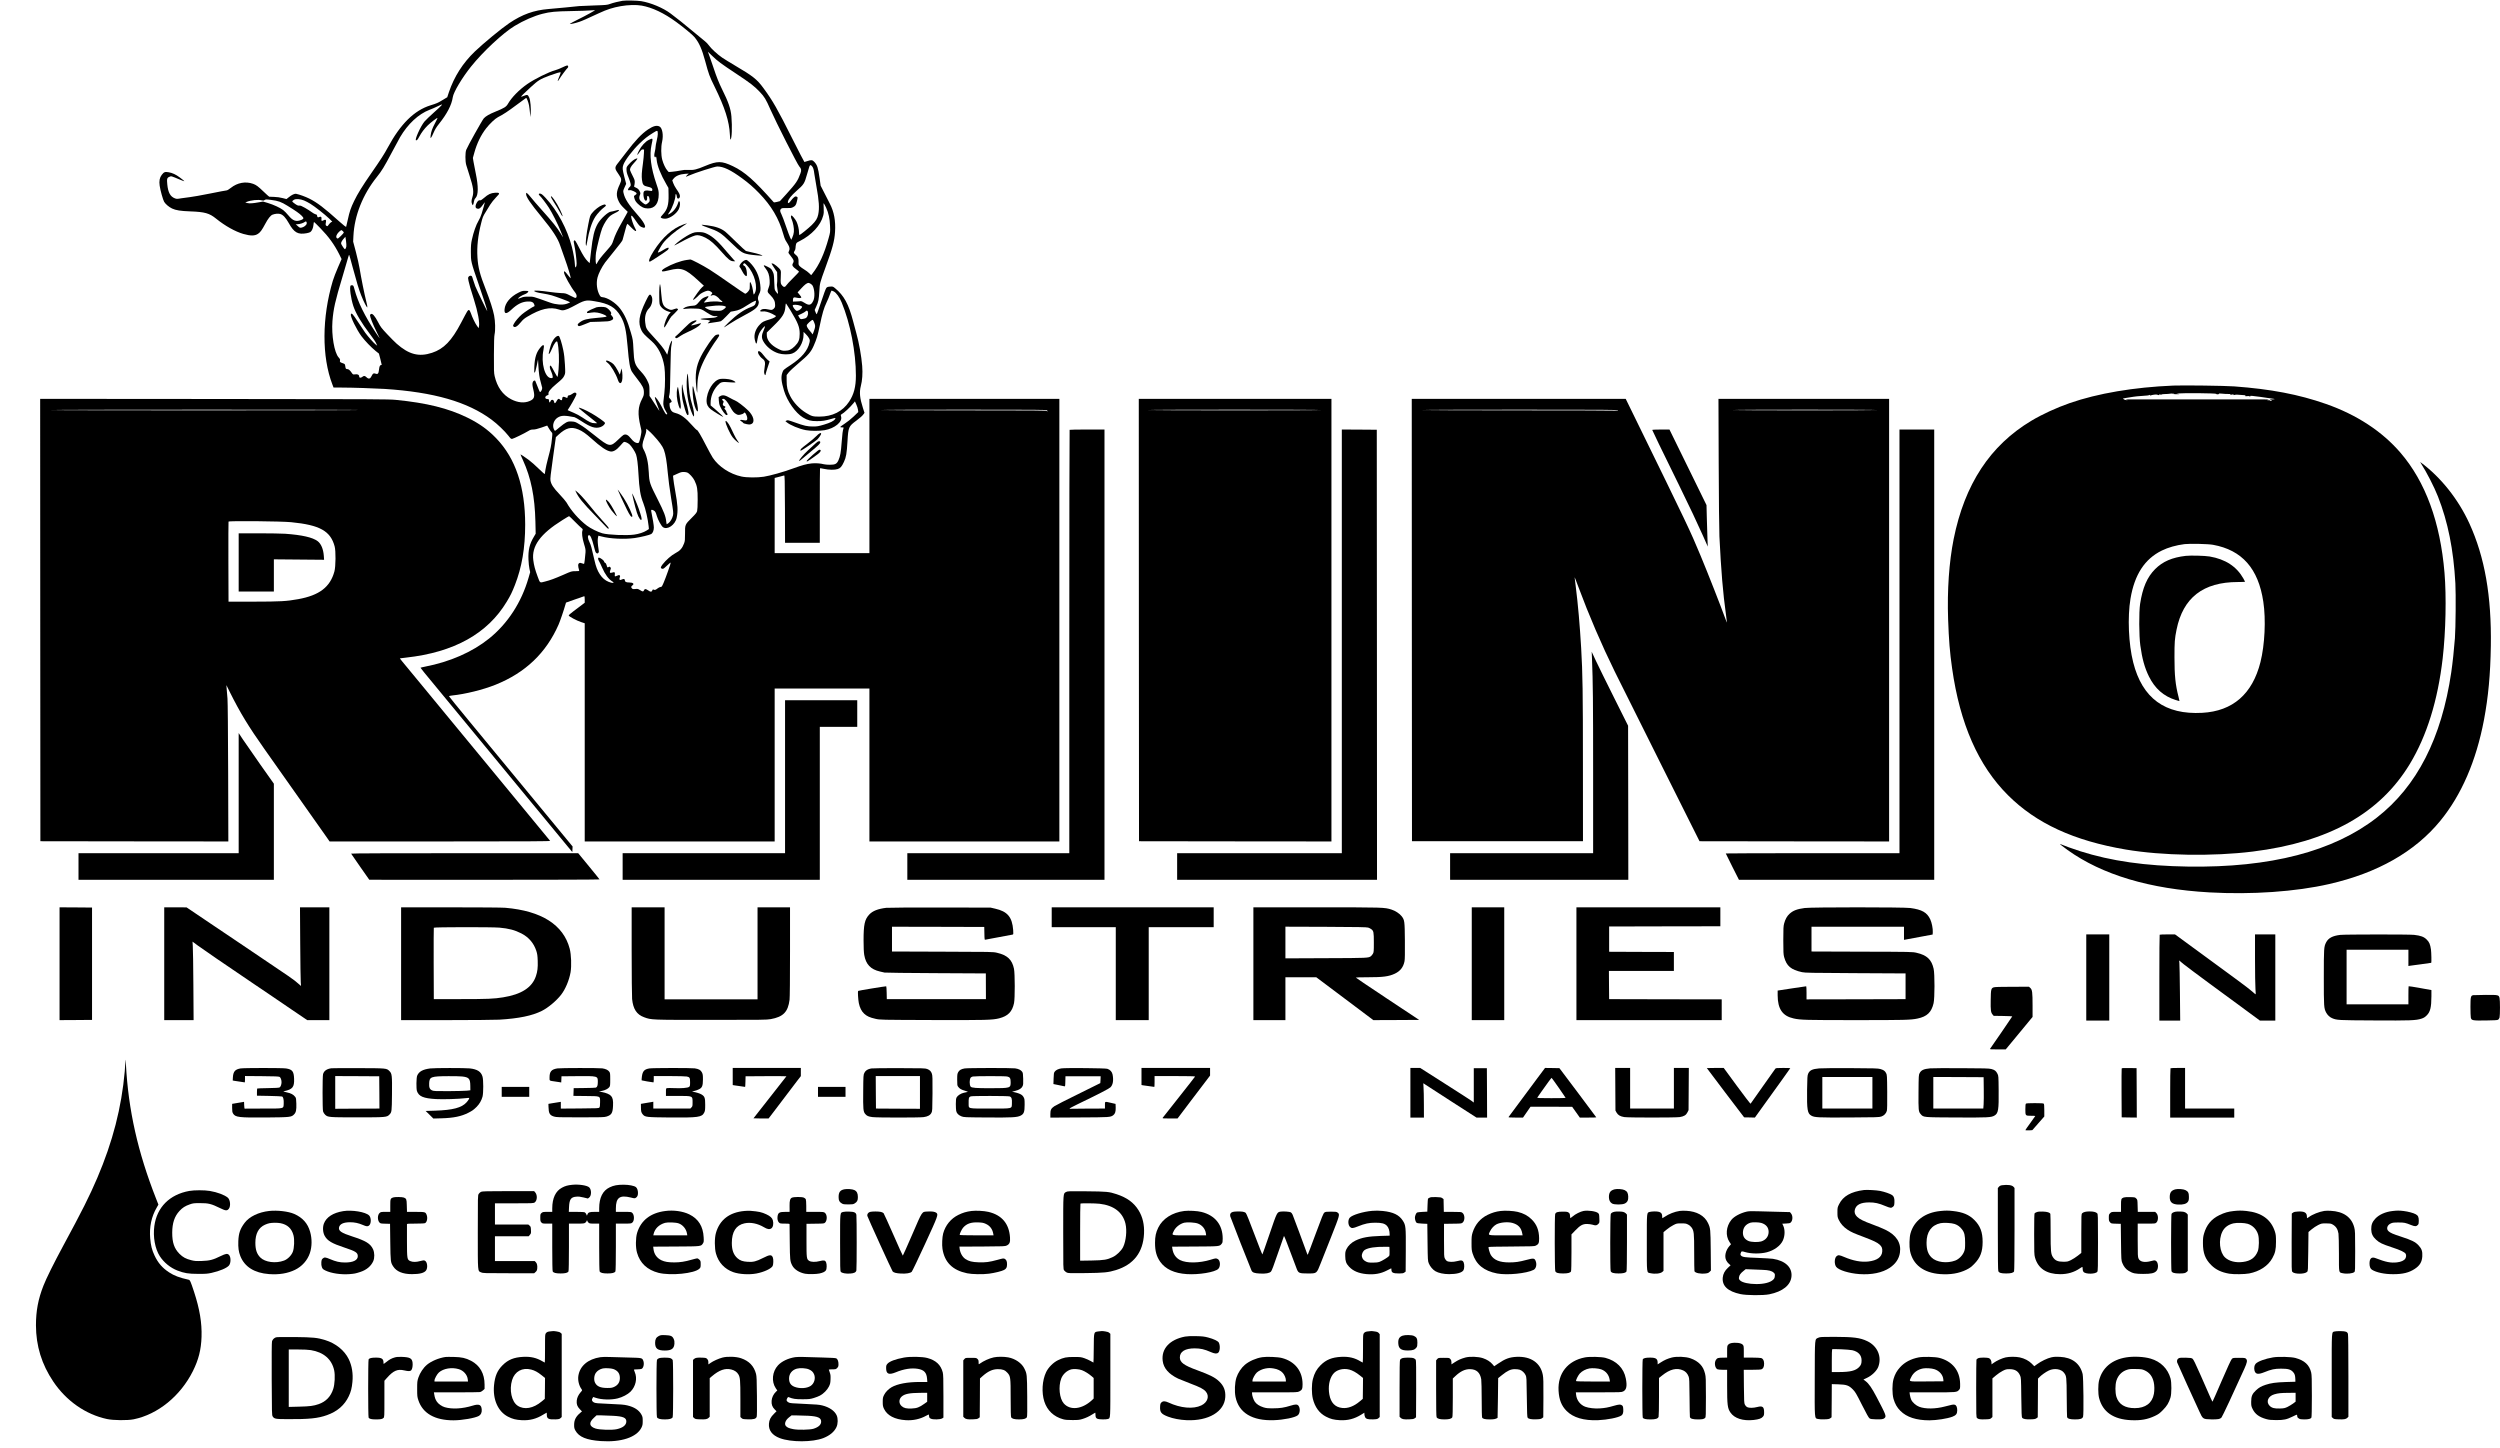 <?xml version="1.0" standalone="no"?>
<!DOCTYPE svg PUBLIC "-//W3C//DTD SVG 20010904//EN"
 "http://www.w3.org/TR/2001/REC-SVG-20010904/DTD/svg10.dtd">
<svg version="1.0" xmlns="http://www.w3.org/2000/svg"
 width="5541pt" height="3209pt" viewBox="0 0 5541 3209"
 preserveAspectRatio="xMidYMid meet">
<g transform="translate(0,3209) scale(0.1,-0.1)"
fill="#000000" stroke="none">
<path d="M13800 32073 c-73 -11 -222 -48 -279 -70 -62 -23 -84 -25 -356 -34
-159 -5 -308 -11 -330 -14 -59 -8 -530 -53 -680 -65 -323 -27 -577 -118 -865
-311 -171 -115 -574 -447 -764 -629 -269 -258 -460 -559 -577 -905 l-36 -110
-103 -62 c-106 -64 -128 -74 -270 -118 -359 -112 -664 -413 -945 -935 -77
-144 -156 -267 -370 -575 -188 -271 -301 -453 -376 -610 -74 -153 -101 -232
-140 -413 -17 -81 -34 -152 -37 -159 -5 -7 -62 38 -157 123 -328 295 -485 415
-661 503 -90 44 -210 88 -289 105 -36 8 -101 -23 -171 -81 l-44 -35 -88 22
c-55 15 -124 24 -187 26 -55 2 -103 3 -108 4 -4 0 -60 51 -125 113 -124 119
-162 147 -233 173 -166 59 -347 26 -494 -91 -38 -31 -79 -55 -92 -55 -12 0
-179 -31 -370 -70 -192 -38 -391 -74 -443 -79 -52 -5 -139 -17 -193 -26 -91
-16 -101 -16 -141 -1 -101 39 -150 128 -168 308 -13 126 -6 149 51 171 40 16
23 21 236 -67 121 -50 120 -47 -10 51 -86 65 -164 101 -245 115 -85 15 -106 6
-156 -59 -46 -60 -60 -135 -45 -238 15 -106 74 -316 100 -359 33 -53 107 -115
176 -148 85 -39 184 -55 400 -63 326 -12 424 -39 576 -162 198 -160 423 -286
603 -338 162 -46 253 -45 325 3 52 35 85 80 161 222 63 118 116 184 160 202
56 21 122 28 168 16 63 -16 123 -79 192 -202 118 -212 203 -260 396 -225 32 6
69 17 81 25 35 22 65 91 71 161 2 35 8 63 12 63 4 0 65 -60 136 -133 190 -195
314 -367 421 -579 l54 -110 -79 -181 c-44 -100 -96 -236 -116 -302 -242 -813
-246 -1679 -9 -2297 l26 -68 181 0 c227 0 740 -17 951 -30 1091 -71 1838 -286
2372 -683 127 -94 288 -249 370 -353 54 -70 60 -75 88 -70 35 7 263 118 349
170 49 30 68 36 115 36 40 0 92 13 183 44 l126 44 38 -64 c20 -35 47 -72 59
-84 21 -20 21 -22 8 -147 -14 -146 -28 -212 -89 -441 -24 -89 -48 -200 -55
-245 -6 -45 -13 -87 -14 -93 -2 -7 -61 45 -132 115 -70 70 -171 158 -223 197
-95 69 -176 124 -184 124 -2 0 22 -58 55 -129 179 -392 263 -808 276 -1363 l6
-267 -40 -68 c-97 -162 -128 -295 -120 -503 3 -74 13 -168 22 -208 l16 -73
-36 -125 c-156 -544 -462 -1015 -875 -1347 -372 -299 -869 -517 -1422 -623
-54 -11 -98 -21 -98 -24 0 -3 37 -50 82 -105 46 -55 274 -332 507 -615 234
-283 562 -681 730 -885 168 -203 472 -572 676 -820 854 -1036 1136 -1378 1250
-1515 l120 -145 3 62 3 62 -258 313 c-143 172 -567 687 -943 1143 -376 457
-875 1061 -1108 1343 -233 283 -426 520 -428 527 -4 9 14 15 63 20 296 30 689
128 964 238 665 267 1125 706 1401 1337 32 74 113 309 150 440 l13 44 189 67
c104 37 197 70 207 72 17 5 19 -2 19 -69 l0 -73 -72 -55 c-40 -31 -120 -91
-178 -134 -58 -43 -105 -85 -105 -93 0 -20 175 -114 273 -146 l82 -27 0 -2418
0 -2418 2105 0 2105 0 0 1695 0 1695 1050 0 1050 0 0 -1695 0 -1695 2105 0
2105 0 0 4905 0 4905 -2105 0 -2105 0 0 -1710 0 -1710 -1050 0 -1050 0 0 833
0 834 98 25 c53 15 104 28 112 30 13 3 15 -86 18 -744 l2 -748 385 0 385 0 0
823 c0 453 2 826 5 829 3 2 42 -4 88 -14 109 -24 237 -26 304 -4 60 20 88 51
138 158 49 103 63 188 79 458 18 314 26 331 196 457 87 65 134 107 161 145
l20 28 -36 112 c-68 211 -81 343 -46 479 33 126 44 280 31 447 -17 216 -71
518 -130 727 -16 55 -47 170 -69 257 -101 389 -205 579 -404 742 -45 37 -49
38 -109 34 -50 -4 -65 -9 -83 -30 -13 -15 -59 -139 -114 -307 -51 -155 -96
-279 -101 -276 -5 3 -16 25 -26 50 l-17 45 35 78 c47 101 58 157 68 337 9 175
13 188 132 515 158 430 204 598 216 800 16 246 -21 444 -115 625 -32 61 -90
175 -130 255 l-74 145 -23 165 c-34 239 -52 292 -119 364 -41 43 -67 45 -152
16 -32 -11 -62 -20 -66 -20 -4 0 -125 233 -268 518 -329 657 -433 839 -643
1124 -141 192 -233 264 -626 495 -109 64 -237 143 -287 177 -103 70 -248 204
-295 273 -18 27 -56 66 -84 88 -28 22 -145 119 -261 215 -204 171 -346 284
-503 402 -165 124 -440 239 -652 273 -86 14 -342 19 -410 8z m421 -107 c238
-43 494 -164 769 -365 160 -116 362 -284 403 -334 104 -127 163 -261 237 -532
79 -294 94 -335 210 -570 227 -463 323 -762 337 -1057 3 -65 9 -115 14 -113
30 19 40 277 20 515 -14 168 -67 322 -211 610 -66 134 -121 271 -183 460 -25
74 -63 186 -86 249 l-41 114 93 -89 c122 -119 199 -176 532 -396 316 -209 403
-276 525 -405 103 -108 135 -162 236 -391 120 -273 600 -1221 640 -1262 44
-47 51 -82 26 -150 -63 -172 -93 -216 -314 -462 l-142 -156 -64 -17 c-54 -13
-67 -14 -77 -3 -425 480 -640 670 -900 794 -252 120 -342 120 -618 5 -187 -79
-256 -95 -369 -87 -65 4 -109 1 -180 -14 -51 -10 -130 -22 -175 -26 l-82 -7
-29 33 c-40 43 -89 146 -114 239 -28 104 -30 285 -4 396 35 150 6 313 -60 343
-63 29 -137 9 -252 -68 -141 -95 -281 -243 -488 -515 -54 -71 -129 -168 -166
-215 -93 -116 -93 -127 15 -282 55 -80 57 -110 14 -202 -80 -167 -85 -255 -23
-380 26 -53 56 -92 117 -151 l82 -80 -38 -70 c-21 -38 -64 -115 -95 -170 -92
-161 -150 -282 -184 -388 -32 -97 -34 -100 -151 -233 -127 -143 -174 -205
-208 -269 -20 -39 -21 -39 -28 -15 -11 38 -10 167 1 240 22 136 103 459 137
543 44 108 120 225 176 271 24 19 72 48 107 64 64 28 99 56 87 69 -4 3 -39 -4
-79 -16 -40 -11 -82 -21 -94 -21 -62 0 -233 -157 -298 -272 -75 -135 -109
-279 -146 -608 -11 -102 -23 -202 -26 -224 l-6 -38 -40 38 c-55 55 -106 133
-184 287 -86 170 -102 193 -120 175 -12 -12 -11 -28 6 -106 23 -105 50 -321
50 -400 0 -29 -5 -63 -12 -75 -11 -21 -11 -21 -19 -2 -4 11 -8 37 -8 59 -2 72
-32 250 -66 382 -101 395 -322 809 -579 1084 -76 82 -99 99 -133 100 -29 0
-29 -21 -2 -46 35 -31 142 -172 205 -269 71 -111 196 -358 263 -524 28 -68 51
-126 51 -129 0 -3 -23 32 -50 77 -87 143 -170 246 -448 557 -74 82 -168 191
-208 241 -41 51 -84 98 -95 103 -17 10 -19 7 -19 -21 0 -65 94 -204 346 -510
241 -292 360 -477 409 -629 10 -30 54 -154 97 -275 74 -203 145 -441 135 -451
-2 -2 -30 30 -63 73 -68 88 -84 98 -84 54 0 -52 155 -329 249 -445 34 -42 42
-95 17 -115 -11 -10 -36 -1 -120 43 -106 55 -106 56 -213 60 -60 3 -173 14
-253 26 -186 27 -340 37 -340 22 0 -17 79 -41 193 -57 60 -9 147 -27 195 -41
84 -24 390 -138 401 -150 9 -8 -19 -23 -78 -40 -90 -27 -232 -16 -356 28 -402
144 -360 132 -480 133 -97 0 -117 -3 -173 -27 -35 -14 -61 -21 -59 -15 7 23
89 76 142 93 51 17 96 56 81 72 -4 3 -35 6 -71 6 -55 0 -76 -6 -147 -42 -176
-88 -293 -227 -305 -364 -11 -112 39 -116 149 -13 126 119 227 172 348 182 94
7 140 -11 159 -61 10 -27 12 -41 4 -43 -38 -13 -219 -131 -275 -180 -71 -61
-150 -154 -182 -215 -17 -30 -18 -39 -7 -52 30 -36 86 -4 166 94 42 52 78 83
139 119 300 180 507 227 708 160 62 -20 73 -21 127 -9 33 7 102 36 157 66 286
156 303 161 507 127 315 -51 456 -133 573 -333 88 -149 123 -302 154 -670 31
-364 51 -480 94 -555 13 -22 67 -95 119 -162 123 -157 148 -209 148 -299 0
-59 -5 -76 -40 -145 -92 -176 -101 -331 -35 -610 25 -105 25 -108 9 -190 -8
-46 -22 -105 -31 -131 -13 -40 -20 -48 -41 -48 -46 0 -95 33 -145 97 -68 87
-117 110 -171 82 -12 -7 -65 -53 -117 -104 -174 -168 -195 -164 -518 94 -191
152 -239 187 -346 251 -81 49 -95 54 -162 58 -65 4 -80 1 -126 -21 -29 -15
-95 -63 -146 -107 -52 -44 -97 -80 -101 -80 -5 0 -16 18 -26 39 -39 87 -1 202
85 256 80 50 152 52 372 9 15 -3 83 -42 150 -86 213 -140 313 -171 426 -134
54 18 105 67 100 94 -4 21 -171 139 -298 211 -130 74 -270 135 -282 123 -5 -5
61 -64 159 -140 92 -71 186 -146 208 -166 l40 -35 -55 0 c-69 -1 -118 22 -265
121 -61 41 -148 89 -195 107 -47 19 -97 40 -112 48 l-27 13 52 83 c29 45 74
126 102 179 43 82 48 98 36 112 -19 23 -42 20 -87 -13 -21 -16 -53 -31 -69
-33 -24 -2 -31 -8 -33 -30 -4 -33 -9 -34 -56 -11 -43 20 -66 6 -66 -38 0 -22
-5 -29 -19 -29 -10 0 -24 7 -31 15 -24 29 -49 17 -75 -36 -28 -54 -47 -59 -55
-14 -9 53 -61 60 -80 10 -14 -36 -28 -31 -32 13 -3 35 -5 37 -37 38 -61 0 -61
62 0 83 26 9 30 15 25 34 -9 39 47 111 168 212 138 115 160 138 186 197 20 45
20 55 11 237 -7 130 -18 230 -36 316 -32 158 -80 311 -101 319 -40 15 -110
-51 -156 -150 -25 -54 -74 -241 -65 -250 9 -9 37 37 68 111 54 132 112 203
124 152 33 -138 43 -393 25 -599 -7 -79 -16 -152 -20 -163 -5 -15 -19 4 -68
95 -76 144 -88 160 -101 140 -13 -19 -3 -62 31 -137 15 -35 28 -78 28 -98 0
-33 -2 -35 -34 -35 -138 0 -230 338 -171 624 25 120 5 139 -64 59 -91 -105
-129 -223 -138 -427 -5 -117 -4 -138 8 -134 9 3 24 55 44 149 l30 144 7 -130
c10 -179 24 -281 55 -383 14 -48 28 -100 30 -117 4 -34 -30 -99 -49 -93 -7 3
-31 58 -55 123 -24 65 -47 123 -51 127 -14 14 -43 -3 -53 -29 -14 -36 -11 -73
11 -165 39 -162 24 -210 -79 -255 -118 -52 -265 -39 -414 39 -185 97 -308 269
-364 513 -16 71 -18 123 -16 472 1 275 5 410 14 450 21 93 16 290 -10 423 -26
131 -90 332 -181 565 -135 345 -174 496 -188 720 -15 236 11 481 83 763 30
123 41 150 93 233 32 52 80 130 107 174 27 44 84 115 127 159 65 66 76 81 66
93 -10 12 -29 14 -88 11 -91 -6 -150 -33 -241 -113 -35 -30 -71 -55 -79 -54
-39 3 -53 -4 -80 -48 -29 -45 -38 -95 -22 -120 4 -6 20 -15 35 -18 37 -10 66
11 118 85 23 33 43 59 45 57 2 -1 -8 -39 -21 -82 -13 -44 -35 -120 -50 -170
-16 -53 -45 -119 -71 -161 -50 -81 -112 -257 -145 -414 -19 -85 -23 -137 -23
-275 0 -210 2 -219 165 -692 110 -319 199 -594 199 -618 0 -16 -226 454 -265
549 -19 49 -42 117 -51 150 -9 34 -20 67 -26 74 -17 20 -56 14 -73 -12 -14
-20 -14 -31 -1 -92 18 -82 46 -180 120 -412 87 -274 131 -511 111 -602 l-7
-32 -35 48 c-42 58 -106 190 -137 283 -17 50 -28 67 -44 69 -23 4 -24 1 -173
-282 -209 -399 -383 -579 -644 -665 -290 -96 -512 -38 -784 202 -41 36 -136
132 -212 213 -125 133 -144 158 -199 264 -71 136 -125 199 -159 181 -12 -7
-21 -19 -21 -27 0 -39 66 -206 141 -356 44 -90 77 -158 71 -153 -5 6 -41 57
-79 115 -247 371 -402 686 -477 970 -21 79 -25 85 -51 88 -16 2 -32 -2 -36
-10 -26 -41 7 -281 61 -448 54 -164 181 -378 372 -628 60 -79 121 -168 134
-198 l24 -55 -34 26 c-43 33 -165 170 -231 260 -28 38 -102 150 -165 247 -113
174 -141 203 -154 160 -15 -47 127 -338 235 -483 81 -107 212 -244 314 -327
39 -31 72 -57 73 -58 3 -2 62 -240 62 -250 0 -2 -6 -4 -14 -4 -25 0 -38 -29
-46 -101 -10 -89 -25 -108 -74 -91 -44 16 -61 8 -82 -36 -36 -80 -71 -92 -122
-42 -38 36 -57 37 -96 5 -33 -26 -66 -20 -66 14 0 35 -33 53 -87 45 -49 -6
-51 -5 -73 27 -43 63 -73 89 -101 89 -34 0 -39 8 -47 67 -7 44 -9 47 -52 62
-66 23 -72 29 -65 61 5 23 0 36 -30 69 -96 106 -161 492 -137 805 22 274 59
440 221 978 61 202 118 397 127 434 10 40 20 61 24 53 4 -8 38 -126 74 -264
95 -352 140 -503 193 -635 54 -139 124 -273 135 -262 4 4 -8 69 -27 143 -38
148 -111 510 -145 719 -12 74 -49 239 -82 365 l-61 230 6 125 c21 451 209 923
521 1310 103 127 164 227 324 530 74 140 159 297 188 348 173 295 408 514 652
608 53 20 128 52 165 71 38 19 80 38 93 43 47 18 12 -20 -153 -167 -91 -81
-188 -174 -215 -206 -88 -106 -227 -417 -186 -417 22 0 33 13 71 83 50 92 108
169 187 248 62 61 209 174 217 165 2 -2 -23 -54 -56 -117 -64 -122 -85 -183
-97 -275 -6 -53 -5 -57 9 -46 8 7 34 57 56 110 31 72 61 122 117 192 183 229
284 423 309 595 16 113 205 430 405 680 265 331 709 745 967 901 200 121 432
222 618 269 168 43 283 54 640 60 187 3 380 10 430 15 49 5 91 8 92 6 7 -6
-211 -127 -374 -206 -101 -50 -183 -94 -183 -99 0 -11 112 12 206 44 74 25
155 61 439 193 181 84 306 124 485 156 157 28 344 33 461 12z m359 -2841 c0
-27 -11 -96 -25 -153 -14 -57 -25 -120 -25 -140 0 -20 -7 -64 -15 -97 -17 -72
-18 -105 -4 -125 8 -11 12 -12 16 -2 11 28 21 8 27 -60 12 -130 89 -326 215
-543 l46 -80 3 -150 c5 -225 -26 -331 -130 -441 -27 -29 -47 -57 -44 -62 13
-22 67 -34 119 -28 99 13 235 114 282 211 30 61 36 148 12 172 -12 12 -15 8
-26 -29 -32 -107 -110 -206 -193 -249 -43 -22 -43 -21 4 48 62 91 128 277 128
360 0 39 17 44 25 8 3 -14 7 -36 10 -50 10 -48 65 -25 65 27 0 35 -18 72 -81
163 -27 39 -58 97 -69 130 l-20 58 25 33 c49 64 137 102 260 111 l80 5 -34
-31 c-18 -18 -31 -34 -29 -37 3 -2 35 10 73 27 125 56 571 199 623 199 136 0
299 -78 552 -264 140 -102 251 -199 375 -327 273 -281 438 -561 535 -905 16
-59 38 -121 49 -138 10 -17 35 -58 55 -90 40 -66 45 -109 20 -157 -15 -30 -15
-31 28 -85 85 -108 92 -128 61 -182 -24 -42 -8 -71 72 -129 36 -25 65 -51 65
-56 0 -5 -60 -68 -133 -141 -73 -72 -142 -146 -152 -164 -23 -38 -53 -42 -82
-9 -42 45 -45 62 -38 196 6 107 5 132 -9 158 -21 42 -144 143 -174 143 l-23 0
23 -40 c13 -22 41 -65 62 -95 l40 -56 3 -112 c2 -62 -1 -125 -5 -142 -6 -19
-2 -64 9 -125 9 -52 15 -97 13 -99 -6 -7 -33 21 -56 58 -21 32 -23 53 -28 206
-6 163 -7 172 -36 230 -28 56 -35 63 -112 103 -96 50 -106 41 -42 -40 58 -73
82 -145 88 -258 3 -80 1 -105 -18 -155 -38 -107 -39 -102 38 -181 77 -79 102
-133 102 -217 0 -40 -5 -53 -29 -78 -32 -31 -51 -34 -121 -18 -79 18 -139 14
-166 -12 -23 -21 -23 -24 -7 -30 10 -4 32 -5 49 -2 48 8 132 -14 209 -53 39
-20 74 -40 79 -44 17 -16 -37 -49 -124 -76 -152 -47 -168 -55 -225 -113 -99
-99 -142 -228 -115 -342 27 -115 42 -112 59 10 6 45 22 98 40 136 31 62 115
164 127 153 3 -4 -11 -44 -31 -90 -47 -107 -49 -164 -9 -239 66 -122 199 -228
339 -271 90 -28 227 -30 302 -4 137 46 253 239 253 420 l0 60 50 -49 c28 -27
60 -69 72 -93 19 -39 20 -49 9 -96 -39 -177 -175 -338 -416 -496 -163 -107
-164 -108 -185 -170 -34 -96 -24 -195 38 -402 70 -230 255 -492 419 -591 105
-64 172 -81 308 -81 124 0 179 9 324 50 46 14 86 23 88 20 2 -2 -2 -14 -9 -25
-25 -41 -103 -80 -243 -122 -126 -37 -151 -42 -245 -42 -128 0 -195 15 -403
90 -144 51 -160 55 -183 42 l-26 -13 25 -22 c77 -66 279 -150 427 -178 105
-20 301 -20 416 -1 225 39 402 185 366 303 -10 30 -9 38 3 45 64 35 195 157
272 251 l32 40 31 -70 c17 -38 34 -91 37 -118 l6 -49 -100 -96 c-58 -56 -142
-123 -201 -161 -56 -36 -100 -69 -98 -75 2 -5 20 -9 40 -8 31 2 36 0 32 -15
-18 -60 -28 -130 -41 -311 -17 -230 -32 -315 -71 -402 -37 -82 -73 -100 -194
-100 -48 0 -106 5 -129 11 -74 20 -187 28 -270 19 -111 -11 -213 -39 -416
-113 -212 -78 -504 -160 -645 -182 -148 -23 -379 -21 -495 4 -257 55 -506 218
-637 417 -25 39 -92 160 -148 270 -120 233 -186 345 -205 345 -8 0 -57 49
-110 109 -138 157 -245 236 -359 265 -69 18 -92 36 -117 91 -19 40 -26 135
-11 135 5 0 16 6 26 13 17 12 17 16 3 43 -8 16 -24 37 -35 47 -18 17 -19 21
-5 80 12 48 17 173 22 542 6 396 11 495 25 564 9 46 15 85 12 88 -11 12 -56
-89 -71 -162 -9 -44 -21 -95 -27 -114 l-10 -33 -29 52 c-46 84 -125 183 -281
351 -156 169 -161 178 -177 309 -17 133 14 245 86 317 68 68 93 211 49 278
-33 50 -48 34 -124 -122 -152 -315 -175 -480 -93 -648 30 -60 62 -94 222 -235
150 -132 247 -327 285 -570 19 -124 19 -417 -1 -585 -8 -71 -18 -156 -21 -187
-9 -74 8 -138 56 -215 34 -55 36 -62 19 -66 -21 -6 -31 10 -123 188 -57 111
-127 206 -141 193 -7 -7 32 -126 84 -255 11 -29 19 -53 17 -53 -2 0 -32 46
-67 103 -34 56 -83 131 -108 166 l-45 65 -1 115 c0 103 -3 123 -26 179 -42 98
-88 167 -170 255 -128 138 -146 191 -159 488 -10 201 -11 210 -56 365 -74 260
-138 401 -241 537 -97 126 -277 242 -393 251 -29 3 -39 10 -58 42 -61 107 -81
264 -48 394 22 88 92 227 168 332 35 47 133 170 218 273 85 103 161 203 168
223 7 20 29 100 48 176 30 121 46 169 60 185 2 2 39 -33 82 -78 72 -74 112
-99 112 -70 0 6 -13 35 -29 63 -32 56 -81 203 -81 242 0 49 26 25 119 -113 50
-73 71 -96 106 -113 134 -65 102 56 -63 244 -220 249 -302 375 -332 511 -10
43 -8 52 24 123 l35 77 -40 153 c-43 170 -46 200 -23 267 33 99 206 327 360
475 114 109 173 156 298 234 100 63 106 62 106 -19z m3418 -720 c28 -35 38
-69 51 -170 7 -49 27 -173 46 -275 59 -322 69 -485 40 -624 -19 -90 -51 -142
-144 -235 -70 -69 -258 -221 -274 -221 -4 0 -7 24 -7 53 0 72 -24 175 -54 240
-29 61 -103 150 -117 141 -15 -9 -10 -53 11 -93 10 -21 27 -81 36 -132 20
-106 13 -180 -26 -265 l-22 -49 -24 47 c-13 26 -55 140 -94 253 -38 113 -83
232 -100 265 -35 70 -37 93 -10 120 18 18 32 20 123 18 88 -1 108 1 144 20 54
28 68 50 87 135 20 87 20 85 -8 98 -21 10 -30 7 -59 -15 -19 -15 -50 -49 -69
-76 -40 -60 -74 -69 -64 -17 11 54 72 131 186 232 170 150 179 164 238 375 50
180 58 200 76 200 8 0 23 -11 34 -25z m-11258 -759 c35 -14 97 -47 139 -73
100 -61 320 -235 413 -324 l73 -71 -26 -13 c-14 -8 -38 -32 -54 -55 -26 -38
-29 -39 -49 -26 -22 14 -23 25 -11 88 9 47 -12 60 -56 34 -37 -22 -51 -13 -44
28 9 44 -15 65 -51 46 -28 -16 -41 -7 -46 30 -2 19 -10 26 -33 30 -16 3 -55
24 -85 47 -30 23 -98 66 -150 96 -75 43 -102 53 -126 50 -26 -4 -45 4 -96 39
-37 25 -63 49 -60 57 2 7 18 22 36 32 41 27 139 20 226 -15z m-731 13 c161
-21 220 -42 363 -130 181 -111 265 -170 316 -222 50 -51 48 -68 -9 -91 -117
-47 -186 -23 -289 102 -36 44 -87 96 -115 117 -69 52 -210 117 -338 156 l-107
32 -88 -16 c-137 -25 -213 -30 -262 -17 l-44 12 30 13 c94 39 259 56 337 34
30 -8 42 -7 59 6 27 18 37 18 147 4z m12303 -177 c52 -114 79 -240 85 -397 6
-139 5 -141 -32 -275 -96 -347 -209 -595 -357 -782 l-29 -37 -42 42 c-23 23
-73 61 -112 84 -38 23 -83 55 -99 72 -27 28 -29 36 -27 91 3 80 -12 122 -54
155 -53 39 -60 59 -34 94 13 17 21 44 21 67 0 22 5 56 10 77 8 33 16 41 81 73
267 134 466 349 522 564 14 52 16 88 11 175 -7 103 -6 109 9 87 9 -12 30 -53
47 -90z m-11514 -346 c-4 -36 -64 -83 -118 -92 -31 -5 -41 -1 -80 35 l-45 40
36 1 c48 0 132 26 161 49 30 25 50 10 46 -33z m799 -168 c13 -12 23 -26 23
-33 0 -6 -29 -40 -65 -75 -55 -54 -68 -63 -83 -54 -28 18 -26 56 6 103 24 35
75 81 91 81 3 0 15 -10 28 -22z m79 -341 c-3 -19 -12 -42 -20 -52 -12 -16 -16
-13 -54 40 -23 32 -42 69 -42 83 0 25 25 67 69 115 l26 29 14 -91 c7 -50 10
-106 7 -124z m10291 -827 c17 -10 37 -29 44 -42 45 -83 53 -254 15 -333 -48
-102 -94 -113 -195 -47 -36 23 -72 40 -80 38 -9 -3 -52 -6 -96 -8 l-80 -3 0
39 c0 53 19 64 85 47 53 -13 100 -9 100 10 0 6 -18 33 -41 60 l-41 49 82 89
c77 84 125 120 160 121 8 0 29 -9 47 -20z m511 -169 c58 -29 129 -129 178
-248 190 -458 314 -1099 314 -1618 0 -247 -44 -416 -150 -577 -143 -217 -370
-332 -660 -332 -144 0 -169 7 -292 81 -147 89 -283 233 -356 378 -59 118 -77
197 -77 336 l0 126 44 57 c25 32 124 124 220 205 218 183 274 247 336 388 66
151 88 223 135 449 55 266 91 389 149 509 27 55 61 137 76 183 16 45 32 82 37
82 5 0 26 -9 46 -19z m-955 -426 c165 -273 202 -368 201 -515 0 -129 -24 -188
-107 -272 -77 -76 -130 -101 -218 -102 -61 -1 -76 3 -162 47 -151 77 -242 189
-242 300 l0 57 146 143 c205 199 256 282 266 428 5 65 8 78 19 67 7 -7 50 -76
97 -153z m219 108 c44 -18 45 -21 17 -57 -23 -30 -69 -56 -97 -56 -28 0 -92
82 -92 119 0 24 106 21 172 -6z m168 -164 c0 -46 -22 -94 -50 -109 -11 -6 -41
-15 -67 -19 -51 -10 -57 -7 -89 52 l-15 27 73 34 c40 18 81 43 92 54 28 32 56
13 56 -39z m131 -196 c33 -78 34 -97 3 -188 -15 -47 -32 -85 -36 -85 -4 0 -8
4 -8 10 0 5 -20 32 -45 60 -49 55 -75 99 -75 127 0 26 105 123 133 123 4 0 17
-21 28 -47z m5166 -1958 c8 -9 12 -19 8 -23 -3 -4 -10 0 -15 8 -7 13 -225 15
-1839 15 -1007 0 -1831 3 -1831 7 0 5 824 8 1831 8 1639 0 1832 -2 1846 -15z
m-10387 -424 c87 -36 165 -91 284 -197 214 -193 336 -276 428 -291 62 -9 133
33 214 127 38 44 74 82 80 84 22 9 84 -17 124 -51 44 -38 125 -162 147 -225
23 -67 42 -216 53 -421 19 -349 42 -492 109 -660 48 -121 101 -352 117 -508
l6 -65 -51 -33 c-62 -40 -170 -76 -274 -90 -171 -24 -575 -7 -707 29 -97 27
-257 106 -341 169 -177 134 -348 328 -453 514 -15 26 -85 108 -155 182 -135
142 -184 216 -200 302 -8 39 2 132 55 506 l64 458 56 52 c168 155 283 185 444
118z m1656 -124 c130 -139 211 -249 238 -325 39 -110 63 -254 86 -507 12 -138
42 -363 74 -562 51 -310 53 -336 42 -387 -16 -68 -57 -138 -100 -171 -18 -14
-35 -25 -38 -25 -3 0 -8 24 -11 54 -12 123 -49 217 -187 491 -180 354 -190
383 -200 600 -12 230 -47 388 -119 520 -33 62 -28 126 19 251 23 60 42 127 43
154 l2 48 46 -39 c26 -21 73 -67 105 -102z m757 -831 c45 -19 128 -110 160
-176 59 -121 71 -195 70 -425 0 -131 -5 -226 -12 -253 -10 -34 -34 -65 -120
-150 -148 -147 -150 -150 -148 -348 0 -139 -2 -166 -21 -217 -40 -109 -89
-164 -195 -219 -86 -45 -209 -153 -283 -249 -47 -62 -49 -85 -7 -95 20 -5 34
2 76 42 80 76 106 98 112 92 7 -7 -108 -332 -157 -445 -36 -84 -43 -93 -67
-93 -14 0 -42 -13 -61 -28 -45 -37 -67 -44 -91 -32 -16 9 -21 7 -30 -14 -18
-40 -38 -40 -94 -1 -56 38 -76 38 -93 -1 -15 -31 -28 -30 -87 7 -44 28 -53 30
-103 24 -43 -5 -57 -3 -73 11 -26 23 -24 48 6 68 51 34 17 66 -70 66 -65 0
-95 14 -95 45 0 34 -24 42 -67 21 -19 -9 -39 -14 -44 -11 -12 8 -12 41 1 64 6
13 5 24 -3 35 -12 16 -15 16 -57 -3 -24 -11 -47 -18 -51 -15 -4 2 -5 21 -2 43
7 48 -7 58 -59 40 -52 -17 -62 -2 -40 57 15 41 15 45 -1 61 -15 15 -20 16 -38
5 -26 -16 -31 -11 -44 41 -7 27 -18 45 -33 52 -12 5 -22 17 -22 26 0 25 -84
89 -118 89 -23 0 -21 -36 5 -79 15 -25 46 -89 68 -141 65 -150 145 -259 226
-307 65 -39 5 -45 -82 -9 -77 31 -141 86 -193 165 -56 85 -87 167 -121 316
-65 288 -78 334 -111 401 -39 80 -44 146 -12 152 31 6 66 -70 106 -229 30
-123 41 -155 60 -167 20 -13 24 -13 41 2 15 14 17 24 9 69 -19 120 -25 207
-17 257 4 29 10 54 11 56 2 1 34 -6 72 -17 187 -51 508 -66 735 -34 132 19
333 68 366 89 34 22 57 81 57 145 0 46 -24 195 -58 359 -8 37 8 42 54 18 33
-17 47 -41 71 -126 23 -81 97 -216 133 -243 97 -72 274 49 306 208 32 154 25
276 -34 600 -19 104 -37 222 -40 260 l-7 71 79 36 c44 20 88 39 99 41 42 10
107 6 138 -7z m-2495 -1085 c64 -65 132 -130 149 -144 30 -24 32 -27 22 -57
-18 -51 -5 -165 35 -295 32 -103 37 -130 33 -190 -7 -100 -25 -246 -31 -252
-3 -3 -24 2 -46 11 -29 11 -46 13 -59 6 -34 -18 -35 -58 -5 -162 5 -16 -4 -18
-82 -18 -87 0 -87 0 -270 -81 -198 -86 -285 -118 -406 -149 -118 -31 -107 -37
-161 108 -59 160 -82 247 -97 364 -41 314 154 584 645 890 77 49 144 88 148
88 4 0 61 -53 125 -119z"/>
<path d="M12459 30594 c-51 -25 -121 -52 -154 -61 -136 -35 -456 -193 -618
-306 -181 -126 -347 -296 -427 -435 -40 -70 -79 -95 -280 -177 -132 -53 -211
-99 -256 -147 -33 -34 -362 -624 -391 -700 -23 -60 -23 -251 0 -333 9 -33 41
-136 72 -230 87 -269 101 -372 65 -485 -23 -72 -25 -112 -6 -155 12 -28 13
-29 23 -10 6 11 14 42 17 68 5 33 16 58 36 78 63 66 65 256 5 544 -19 94 -42
209 -50 258 l-14 87 34 123 c54 196 145 385 257 529 80 104 201 218 263 250
118 60 223 129 420 277 110 83 203 151 206 151 14 0 51 -96 64 -164 7 -39 17
-114 21 -166 l8 -95 8 80 c11 102 -6 294 -31 349 -30 69 -42 73 -114 44 -34
-14 -64 -24 -66 -22 -7 7 50 63 214 214 165 151 203 175 410 253 139 52 243
83 252 73 3 -3 -10 -44 -30 -90 -47 -108 -47 -137 -1 -60 37 63 164 234 188
253 18 15 9 51 -13 51 -10 0 -60 -21 -112 -46z"/>
<path d="M12210 27726 c0 -8 31 -62 68 -120 38 -57 95 -152 127 -211 31 -58
60 -104 62 -101 17 17 -105 264 -184 371 -53 73 -73 90 -73 61z"/>
<path d="M13348 27543 c-62 -21 -171 -105 -226 -175 -43 -56 -45 -60 -83 -249
-43 -217 -66 -422 -52 -465 8 -24 12 -14 27 77 43 250 102 431 180 554 45 69
140 171 197 211 41 28 49 48 23 58 -9 3 -16 6 -17 5 -1 0 -23 -7 -49 -16z"/>
<path d="M13220 25279 c-19 -6 -74 -29 -122 -51 -64 -30 -88 -46 -88 -60 0
-21 1 -21 91 -7 52 9 86 9 141 0 73 -12 179 -53 198 -76 14 -17 -7 -22 -205
-40 -234 -21 -298 -37 -382 -97 -47 -34 -59 -54 -42 -74 17 -21 30 -18 157 33
l117 47 205 6 c181 5 210 8 253 27 39 18 47 27 47 48 0 16 -12 39 -31 57 -22
22 -27 33 -18 39 32 19 -54 126 -120 148 -40 13 -152 13 -201 0z"/>
<path d="M13430 24087 c0 -7 19 -27 43 -44 60 -42 179 -241 221 -370 30 -92
73 -100 94 -18 13 50 9 184 -7 243 l-8 27 -7 -35 c-4 -19 -12 -50 -18 -69
l-11 -34 -47 93 c-27 51 -65 110 -86 131 -60 62 -174 111 -174 76z"/>
<path d="M14385 28992 c-81 -39 -170 -135 -224 -243 -23 -45 -39 -84 -36 -87
3 -3 7 -3 8 -1 2 2 23 30 46 62 36 49 47 58 69 55 l27 -3 -3 -80 c-1 -44 -11
-143 -21 -220 -29 -213 -33 -282 -22 -375 13 -105 35 -130 127 -148 77 -16
106 -36 102 -70 -2 -21 -8 -26 -23 -24 -145 23 -175 10 -174 -71 1 -103 42
-176 74 -134 8 12 11 32 8 52 -6 37 11 55 33 33 7 -7 17 -35 20 -61 6 -42 4
-51 -17 -73 -13 -14 -35 -32 -49 -39 -23 -12 -30 -10 -82 28 -79 59 -95 103
-64 179 13 30 13 38 -3 73 -22 48 -44 69 -95 90 -30 13 -36 20 -30 33 4 9 10
42 12 73 3 50 -1 64 -46 152 -28 54 -53 109 -56 122 -10 38 16 87 82 158 33
35 65 74 72 87 12 22 11 22 -16 16 -42 -11 -110 -63 -168 -130 -50 -57 -51
-60 -50 -120 1 -48 10 -84 44 -166 24 -58 45 -124 48 -147 4 -38 1 -46 -27
-72 -17 -16 -31 -39 -31 -50 0 -19 4 -21 33 -16 23 4 48 -2 95 -24 71 -34 79
-56 32 -84 -35 -21 -34 -18 -15 -85 12 -39 30 -66 69 -106 75 -74 142 -106
226 -106 156 0 240 110 240 315 0 69 -6 98 -50 225 -124 363 -159 641 -109
870 34 155 34 154 -56 112z"/>
<path d="M15150 27116 c-244 -87 -467 -285 -662 -591 -93 -147 -125 -235 -84
-235 13 0 353 223 394 259 23 20 30 51 12 51 -20 0 -80 -29 -125 -60 -42 -29
-105 -55 -105 -44 0 16 76 149 113 200 88 116 253 257 448 384 52 33 89 60 84
60 -6 0 -39 -11 -75 -24z"/>
<path d="M15563 27096 c9 -7 59 -28 110 -45 253 -88 300 -117 515 -325 237
-229 264 -247 412 -275 67 -13 291 -33 297 -27 9 9 -109 46 -223 70 -66 14
-129 29 -141 33 -11 4 -108 94 -215 198 -106 105 -213 206 -238 226 -93 76
-216 120 -397 144 -137 18 -143 18 -120 1z"/>
<path d="M15402 26940 c-67 -14 -147 -55 -267 -135 -92 -61 -203 -155 -184
-155 3 0 64 32 135 71 136 75 251 129 322 150 56 16 127 1 231 -51 105 -53
202 -139 360 -319 142 -162 192 -201 256 -201 l39 0 -40 43 c-23 23 -78 87
-124 142 -208 250 -323 356 -457 421 -58 28 -86 35 -150 39 -43 2 -97 0 -121
-5z"/>
<path d="M15225 26329 c-143 -21 -336 -92 -482 -177 -71 -42 -89 -66 -57 -79
9 -3 75 9 146 27 265 68 357 35 636 -221 l133 -122 -35 -29 c-19 -15 -68 -74
-109 -131 -80 -111 -102 -146 -93 -154 6 -7 94 66 133 110 28 32 124 82 180
93 32 6 79 -12 103 -41 11 -13 10 -19 -9 -38 -26 -29 -27 -41 -2 -27 37 19 76
11 124 -26 26 -20 47 -40 47 -44 0 -5 18 -22 41 -38 46 -34 41 -45 -17 -32
-59 14 -211 11 -288 -5 -38 -8 -72 -13 -74 -10 -3 2 21 32 52 66 73 78 64 93
-30 53 -57 -25 -76 -40 -127 -101 -63 -76 -78 -86 -142 -89 -79 -3 -166 -26
-193 -50 l-27 -24 70 7 c39 4 86 7 105 6 19 0 73 -2 119 -3 100 -2 117 -8 238
-88 107 -70 150 -86 204 -79 22 3 39 3 39 1 0 -2 -15 -11 -32 -21 -25 -13 -69
-19 -178 -24 -161 -7 -215 -19 -140 -31 25 -3 64 -7 87 -7 23 -1 54 -6 69 -11
l27 -11 -34 -30 c-19 -17 -26 -28 -17 -25 10 3 72 12 138 21 66 9 133 20 148
26 15 6 70 55 122 111 l96 100 78 14 c93 16 158 44 272 119 84 55 143 88 189
105 23 9 24 8 18 -23 -12 -66 -28 -82 -106 -111 -156 -57 -314 -165 -495 -340
-62 -60 -111 -111 -109 -113 2 -2 60 34 128 79 68 46 214 130 324 188 225 118
293 172 316 248 10 36 10 49 -1 75 -19 45 -15 87 13 143 36 71 39 101 27 214
-22 197 -97 358 -231 493 -35 34 -66 57 -79 57 -72 0 -187 -136 -140 -165 6
-4 28 -42 50 -86 38 -74 81 -121 98 -105 13 13 6 110 -11 162 -12 35 -25 55
-42 62 -29 13 -32 34 -9 53 14 12 24 6 75 -49 164 -174 246 -487 162 -620 -8
-13 -17 -22 -19 -19 -3 3 -11 47 -18 99 -13 88 -49 188 -64 174 -3 -4 -5 -38
-4 -77 2 -57 -1 -77 -18 -104 -23 -38 -66 -75 -85 -75 -7 0 -156 101 -331 224
-176 124 -382 264 -459 312 -147 92 -399 224 -425 223 -8 -1 -42 -5 -75 -10z
m826 -1021 c22 -6 39 -15 39 -21 0 -17 -60 -66 -97 -78 -24 -8 -72 -10 -140
-6 -84 4 -113 10 -157 31 -85 41 -88 53 -19 61 32 3 85 10 118 14 91 13 213
12 256 -1z"/>
<path d="M14615 25719 c-4 -46 -5 -150 -3 -230 3 -140 4 -147 31 -188 33 -50
102 -96 173 -117 l51 -15 -30 -32 c-50 -53 -118 -222 -117 -292 1 -19 1 -19
20 3 10 12 41 64 69 115 27 50 60 102 73 114 36 33 90 88 122 123 28 31 29 33
12 46 -16 11 -26 10 -70 -6 -65 -25 -80 -25 -141 4 -108 51 -132 106 -150 346
-15 210 -29 256 -40 129z"/>
<path d="M15339 24964 c-38 -19 -90 -63 -179 -153 -69 -69 -143 -141 -165
-158 -36 -30 -38 -34 -23 -49 14 -14 18 -14 49 1 19 10 50 30 69 45 19 15 93
54 164 86 138 62 233 119 266 161 11 14 19 28 17 30 -2 2 -50 -10 -107 -27
-57 -16 -106 -27 -109 -24 -7 6 25 33 78 67 77 49 31 65 -60 21z"/>
<path d="M15872 24667 c-36 -11 -127 -127 -237 -303 -160 -252 -215 -422 -215
-657 0 -99 22 -312 33 -323 1 -1 2 59 3 134 1 216 38 360 154 597 63 128 189
334 289 469 63 84 54 109 -27 83z"/>
<path d="M16807 24303 c-25 -25 26 -115 92 -163 58 -43 68 -82 47 -201 -12
-71 -13 -104 -5 -132 10 -37 29 -42 29 -9 0 9 20 76 44 149 l44 132 -43 35
c-23 20 -66 66 -93 104 -52 70 -97 103 -115 85z"/>
<path d="M15227 23743 c-28 -288 19 -610 119 -834 22 -48 29 -57 34 -43 12 32
-7 154 -39 257 -49 156 -69 292 -87 580 -4 59 -10 107 -14 107 -4 0 -10 -30
-13 -67z"/>
<path d="M15963 23691 c-151 -26 -302 -270 -303 -490 0 -74 30 -132 93 -182
47 -38 261 -169 275 -169 11 0 -70 78 -174 167 l-104 88 0 55 c0 140 57 282
155 388 73 78 95 84 270 69 64 -5 119 -6 123 -3 11 12 -37 42 -92 59 -62 19
-185 28 -243 18z"/>
<path d="M15115 23556 c-4 -15 -5 -90 -2 -165 4 -112 11 -160 41 -274 41 -160
68 -227 90 -227 33 0 21 78 -55 356 -27 99 -53 216 -58 260 -6 65 -9 74 -16
50z"/>
<path d="M15355 23526 c-14 -34 2 -277 25 -371 22 -96 57 -176 79 -183 21 -7
8 118 -24 248 -15 58 -37 155 -50 215 -16 75 -25 104 -30 91z"/>
<path d="M15012 23478 c-25 -98 -13 -248 30 -380 27 -84 48 -90 48 -15 0 47
-42 339 -59 412 -7 30 -7 29 -19 -17z"/>
<path d="M15961 23309 l-33 -20 4 -77 c3 -57 11 -92 31 -135 36 -79 116 -187
138 -187 26 0 33 19 15 39 -9 10 -16 26 -16 36 0 11 -11 31 -25 45 -23 24 -24
28 -10 40 22 19 18 30 -15 41 -33 12 -38 31 -18 75 11 23 10 28 -11 45 -26 21
-20 39 13 39 33 0 88 -63 146 -170 59 -108 89 -144 143 -171 35 -18 44 -19 93
-8 33 7 61 20 69 32 7 10 18 16 24 12 20 -11 52 -84 54 -121 3 -51 -17 -62
-90 -46 -71 15 -91 2 -40 -28 19 -11 38 -27 40 -34 3 -8 36 -19 77 -27 62 -11
75 -10 105 4 84 40 48 183 -77 303 -89 87 -242 203 -289 219 -22 8 -67 31
-102 51 -115 67 -169 78 -226 43z"/>
<path d="M16080 22747 c0 -54 97 -269 158 -349 35 -47 131 -132 139 -124 2 2
-12 25 -32 51 -19 26 -54 86 -76 134 -23 47 -56 118 -75 156 -49 101 -114 176
-114 132z"/>
<path d="M18090 22421 c-36 -37 -121 -109 -190 -161 -69 -52 -133 -103 -142
-115 -18 -21 -23 -45 -10 -45 17 0 338 219 369 252 40 42 83 107 83 124 0 34
-48 10 -110 -55z"/>
<path d="M18070 22257 c-31 -28 -104 -96 -163 -150 -100 -92 -207 -221 -194
-234 4 -3 37 21 74 54 37 32 117 99 176 147 170 139 217 185 217 212 0 20 -5
24 -27 24 -20 0 -45 -16 -83 -53z"/>
<path d="M18015 22009 c-74 -66 -135 -127 -135 -135 0 -7 2 -14 5 -14 10 0
192 124 247 169 61 49 75 84 38 94 -15 4 -53 -24 -155 -114z"/>
<path d="M13690 21238 c0 -9 126 -282 202 -436 68 -138 101 -183 122 -162 19
19 -91 259 -189 411 -51 79 -135 195 -135 187z"/>
<path d="M12762 21194 c54 -124 162 -258 418 -519 124 -126 240 -247 258 -268
21 -25 38 -37 48 -33 19 7 13 16 -136 181 -59 66 -125 141 -147 167 -21 25
-87 106 -148 180 -122 149 -211 245 -268 290 l-38 30 13 -28z"/>
<path d="M14038 21022 c67 -279 95 -366 143 -433 16 -23 24 -27 34 -19 16 13
0 75 -60 250 -36 103 -128 317 -143 332 -4 4 7 -54 26 -130z"/>
<path d="M13430 21005 c0 -29 70 -158 125 -230 55 -72 112 -132 119 -124 2 2
-30 64 -70 137 -70 127 -115 191 -156 220 -15 11 -18 11 -18 -3z"/>
<path d="M48170 23544 c-874 -36 -1675 -172 -2299 -389 -287 -100 -612 -249
-845 -389 -916 -547 -1481 -1407 -1725 -2623 -102 -512 -145 -1128 -123 -1780
16 -458 38 -735 88 -1083 175 -1235 582 -2160 1239 -2815 625 -624 1459 -1009
2610 -1204 810 -137 1929 -155 2815 -45 1682 209 2818 843 3483 1944 376 623
619 1406 727 2341 68 593 84 1364 40 1894 -94 1122 -421 2015 -975 2660 -407
474 -971 844 -1655 1083 -601 210 -1216 328 -2030 388 -203 15 -1124 27 -1350
18z m948 -183 c5 -15 62 -14 62 0 0 9 20 10 73 4 39 -5 101 -8 136 -7 58 1 62
0 45 -14 -18 -15 -18 -15 1 -8 41 14 78 17 71 5 -6 -9 0 -10 21 -4 15 4 39 7
53 6 54 -4 146 -10 169 -12 15 0 21 -6 18 -14 -4 -11 5 -12 39 -7 25 4 47 3
50 -2 3 -4 10 -8 15 -8 6 0 7 5 4 11 -8 11 48 7 220 -17 366 -52 344 -48 290
-55 -32 -4 -53 -2 -57 5 -5 7 -8 5 -8 -5 0 -9 10 -20 23 -24 20 -6 20 -8 3
-12 -10 -3 -21 0 -25 5 -3 6 -13 10 -21 10 -8 -1 -26 0 -40 2 -19 2 -15 4 15
10 25 4 -2 6 -75 7 -84 0 -2331 1 -3050 1 -49 0 -51 -1 -20 -8 l35 -7 -33 -2
c-20 0 -44 7 -57 17 l-24 19 87 16 c48 9 114 19 147 23 33 3 69 8 80 10 11 2
63 7 115 9 111 7 138 10 164 21 15 6 17 4 11 -6 -6 -10 -4 -12 11 -5 32 13
118 25 139 19 11 -3 28 -8 39 -11 13 -4 16 -1 11 7 -6 9 1 10 24 5 17 -4 31
-3 31 2 0 4 33 8 73 9 39 0 94 4 121 9 37 6 50 5 57 -6 6 -10 9 -10 9 -1 0 6
5 12 11 12 5 0 7 -4 4 -10 -4 -6 20 -9 67 -8 61 1 65 2 28 7 l-45 5 60 6 c105
12 819 4 823 -9z m-68 -3346 c643 -117 1004 -526 1114 -1262 60 -395 33 -953
-63 -1337 -178 -708 -613 -1087 -1289 -1125 -827 -46 -1331 322 -1532 1119
-103 407 -128 1001 -60 1410 89 534 315 882 696 1068 138 68 319 119 501 142
116 14 525 5 633 -15z"/>
<path d="M48446 19770 c-303 -35 -512 -125 -681 -295 -177 -178 -277 -412
-332 -772 -27 -178 -24 -708 5 -918 40 -295 97 -498 192 -690 132 -266 325
-436 589 -519 46 -15 85 -25 87 -24 1 2 -8 45 -22 97 -68 263 -89 467 -89 871
0 344 5 411 46 614 143 709 590 1056 1360 1056 87 0 159 3 159 6 0 3 -17 35
-37 71 -149 266 -398 429 -748 489 -108 18 -419 26 -529 14z"/>
<path d="M892 18348 l3 -4903 2083 -3 2083 -2 -4 1517 c-3 947 -9 1567 -15
1648 -6 72 -14 168 -18 215 l-6 85 79 -160 c226 -453 409 -754 762 -1254 247
-349 1306 -1851 1385 -1963 l61 -88 2449 0 c1957 0 2446 3 2439 13 -16 20
-1420 1724 -1493 1812 -37 44 -289 350 -561 680 -272 330 -643 780 -824 1000
-451 545 -454 549 -451 553 2 1 64 9 137 17 1061 117 1805 530 2231 1240 87
145 115 203 181 370 153 390 227 822 227 1335 0 837 -213 1472 -644 1918 -185
192 -375 327 -641 458 -420 205 -899 324 -1580 391 -168 16 -434 18 -4033 20
l-3852 3 2 -4902z m7094 4655 c-10 -10 -6856 -10 -6856 -1 0 5 1544 8 3432 8
1887 0 3428 -3 3424 -7z m-1531 -2487 c633 -62 870 -194 962 -536 28 -102 25
-445 -5 -555 -94 -347 -334 -530 -804 -615 -260 -47 -391 -54 -983 -55 l-560
0 -3 880 c-1 484 0 886 3 894 8 20 1170 9 1390 -13z"/>
<path d="M5290 19625 l0 -645 390 0 390 0 0 356 0 357 556 -5 557 -5 -6 87
c-11 151 -60 267 -137 326 -112 84 -345 137 -720 164 -80 5 -344 10 -587 10
l-443 0 0 -645z"/>
<path d="M25242 18348 l3 -4903 2133 -3 2132 -2 0 4905 0 4905 -2135 0 -2135
0 2 -4902z m4031 4654 c3 -4 -856 -7 -1909 -7 -1053 0 -1914 3 -1914 7 0 5
859 8 1909 8 1051 0 1912 -3 1914 -8z"/>
<path d="M31292 18348 l3 -4903 1895 0 1895 0 -1 1660 c0 1662 -6 2050 -39
2620 -30 511 -70 969 -120 1364 -14 106 -25 199 -25 205 1 6 38 -90 84 -214
236 -635 511 -1275 808 -1880 77 -157 530 -1066 1008 -2020 l868 -1735 2101
-3 2101 -2 0 4905 0 4905 -1891 0 -1891 0 5 -1417 c3 -785 10 -1514 16 -1633
38 -770 78 -1251 145 -1730 14 -96 23 -176 22 -178 -2 -1 -13 26 -26 60 -109
302 -403 1050 -555 1414 -247 591 -254 605 -1515 3182 l-148 302 -2371 0
-2371 0 2 -4902z m4558 4647 c9 -10 9 -15 1 -15 -6 0 -11 3 -11 8 0 4 -970 7
-2155 7 -1185 0 -2155 3 -2155 7 0 5 969 8 2154 8 1902 0 2155 -2 2166 -15z
m5750 7 c0 -4 -718 -7 -1595 -7 -877 0 -1595 3 -1595 7 0 5 718 8 1595 8 877
0 1595 -3 1595 -8z"/>
<path d="M23707 22563 c-4 -3 -7 -2116 -7 -4695 l0 -4688 -1795 0 -1795 0 0
-295 0 -295 2185 0 2185 0 0 4990 0 4990 -383 0 c-211 0 -387 -3 -390 -7z"/>
<path d="M29740 17875 l0 -4695 -1825 0 -1825 0 0 -295 0 -295 2215 0 2215 0
-2 4988 -3 4987 -387 3 -388 2 0 -4695z"/>
<path d="M36620 22561 c0 -5 64 -139 141 -298 78 -158 174 -355 214 -438 40
-82 146 -298 235 -480 234 -477 413 -856 535 -1130 l106 -240 -7 180 c-3 99
-10 306 -14 460 l-7 280 -262 535 c-145 294 -330 671 -411 838 l-148 302 -191
0 c-107 0 -191 -4 -191 -9z"/>
<path d="M42100 17875 l0 -4695 -1925 0 c-1059 0 -1925 -3 -1925 -6 0 -3 66
-136 146 -295 l146 -289 2164 0 2164 0 0 4990 0 4990 -385 0 -385 0 0 -4695z"/>
<path d="M53655 21825 c129 -201 296 -525 380 -740 221 -561 345 -1179 386
-1924 13 -245 7 -977 -10 -1216 -19 -250 -51 -549 -81 -755 -215 -1462 -760
-2528 -1648 -3220 -965 -752 -2360 -1114 -4187 -1087 -945 14 -1703 122 -2393
342 -129 40 -385 133 -437 157 -33 15 43 -47 160 -131 770 -551 1819 -865
3145 -940 934 -53 1913 15 2654 185 1073 245 1900 716 2461 1399 471 575 797
1328 970 2239 96 512 142 1003 152 1641 17 1103 -134 1966 -475 2712 -248 541
-635 1027 -1082 1357 -10 7 -8 1 5 -19z"/>
<path d="M35285 17490 c21 -530 25 -927 25 -2527 l0 -1783 -1585 0 -1585 0 0
-295 0 -295 1975 0 1975 0 -2 1708 -3 1707 -310 620 c-171 341 -352 710 -404
820 l-93 200 7 -155z"/>
<path d="M17400 14875 l0 -1695 -1800 0 -1800 0 0 -295 0 -295 2185 0 2185 0
0 1695 0 1695 415 0 415 0 0 295 0 295 -800 0 -800 0 0 -1695z"/>
<path d="M5290 14512 l0 -1332 -1775 0 -1775 0 0 -295 0 -295 2165 0 2165 0 0
1065 0 1065 -302 427 c-166 236 -341 488 -390 562 l-88 134 0 -1331z"/>
<path d="M7782 13170 c2 -5 93 -137 203 -294 l200 -285 2553 -1 c1460 0 2552
4 2550 9 -1 5 -109 137 -238 295 l-235 286 -2518 0 c-1604 0 -2517 -3 -2515
-10z"/>
<path d="M1320 10730 l0 -1250 360 2 360 3 0 1245 0 1245 -360 3 -360 2 0
-1250z"/>
<path d="M3640 10730 l0 -1250 326 0 325 0 -5 773 c-3 424 -8 816 -13 870 -4
53 -7 97 -6 97 2 0 56 -40 120 -89 100 -74 580 -403 1253 -858 85 -57 229
-155 320 -216 91 -62 319 -217 507 -345 l342 -232 246 0 245 0 0 1250 0 1250
-326 0 -325 0 5 -787 c3 -434 8 -826 12 -872 l6 -84 -64 55 c-117 101 -87 80
-1208 835 -118 79 -451 304 -740 498 l-525 354 -247 1 -248 0 0 -1250z"/>
<path d="M8890 10730 l0 -1250 1003 0 c555 0 1078 5 1172 10 435 26 730 87
945 195 141 71 323 224 427 358 96 125 177 318 209 497 24 142 15 391 -19 522
-139 531 -624 839 -1427 908 -66 6 -580 10 -1212 10 l-1098 0 0 -1250z m2179
800 c208 -19 339 -53 486 -128 163 -84 276 -215 332 -387 21 -66 27 -105 31
-221 5 -151 -5 -236 -40 -339 -84 -252 -321 -405 -728 -470 -205 -33 -339 -39
-935 -39 l-600 -1 -3 785 c-1 432 0 791 3 798 6 15 1278 17 1454 2z"/>
<path d="M14000 11013 c0 -533 5 -1012 10 -1065 22 -222 102 -345 266 -404
163 -60 145 -59 1484 -59 1121 0 1233 1 1322 17 278 50 384 159 418 430 6 52
10 449 10 1065 l0 983 -360 0 -360 0 0 -1020 0 -1020 -1030 0 -1030 0 0 1020
0 1020 -365 0 -365 0 0 -967z"/>
<path d="M19643 11969 c-183 -22 -302 -68 -377 -149 -101 -108 -126 -219 -126
-570 0 -167 5 -264 15 -326 36 -208 142 -320 350 -367 39 -9 84 -19 100 -23
17 -4 528 -10 1138 -13 l1107 -6 1 -285 1 -285 -1099 0 -1098 0 -3 143 c-1 78
-6 142 -10 142 -36 0 -618 -96 -623 -103 -10 -14 1 -195 16 -270 21 -101 60
-180 117 -233 61 -57 126 -87 253 -115 100 -23 101 -23 1250 -27 1202 -4 1340
0 1491 38 195 50 289 146 329 337 22 102 21 655 -1 761 -42 203 -147 302 -377
355 -90 21 -115 21 -1209 24 l-1118 4 0 274 0 275 1023 -2 1022 -3 3 -144 c3
-142 3 -143 25 -138 12 3 51 11 87 17 140 24 496 91 514 96 17 6 18 14 12 100
-22 289 -126 413 -401 475 l-100 23 -1120 2 c-616 1 -1152 -2 -1192 -7z"/>
<path d="M23310 11760 l0 -220 710 0 710 0 0 -1030 0 -1030 365 0 365 0 0
1030 0 1030 720 0 720 0 0 220 0 220 -1795 0 -1795 0 0 -220z"/>
<path d="M27780 10730 l0 -1250 355 0 355 0 0 475 0 475 342 0 342 0 633 -475
632 -475 508 2 507 3 -702 465 c-386 256 -702 468 -702 473 0 4 116 7 258 7
346 0 474 17 608 80 121 58 188 144 214 276 8 40 10 184 8 454 -4 438 -7 457
-71 542 -43 57 -143 123 -225 148 -160 50 -160 50 -1659 50 l-1403 0 0 -1250z
m2544 801 c22 -7 52 -22 67 -34 54 -39 59 -65 59 -299 0 -198 -2 -215 -21
-247 -11 -19 -30 -42 -42 -52 -52 -42 -63 -43 -999 -46 l-898 -4 0 351 0 351
898 -3 c703 -3 905 -7 936 -17z"/>
<path d="M32620 10730 l0 -1250 360 0 360 0 0 1250 0 1250 -360 0 -360 0 0
-1250z"/>
<path d="M34940 10730 l0 -1250 1610 0 1610 0 0 230 0 230 -1247 2 -1248 3 -3
313 -2 312 720 0 720 0 0 210 0 210 -717 2 -718 3 0 280 0 280 1233 3 1232 2
0 210 0 210 -1595 0 -1595 0 0 -1250z"/>
<path d="M40000 11965 c-171 -23 -256 -56 -335 -127 -57 -51 -96 -121 -122
-218 -15 -56 -18 -109 -18 -370 0 -262 3 -314 18 -370 55 -202 150 -282 397
-337 67 -15 199 -17 1185 -22 l1110 -6 0 -285 0 -285 -1097 -3 -1098 -2 0 145
c0 80 -3 145 -7 145 -5 0 -149 -21 -320 -47 l-313 -48 0 -105 c1 -303 108
-459 355 -513 150 -34 272 -37 1375 -37 1087 0 1220 3 1370 35 211 44 309 138
356 340 26 112 27 650 1 763 -46 205 -149 302 -377 354 -94 22 -108 22 -1212
25 l-1118 4 0 274 0 275 1025 0 1025 0 0 -145 0 -146 33 6 c17 3 160 30 317
59 l285 53 3 51 c5 77 -22 214 -56 286 -72 153 -183 216 -442 251 -146 20
-2194 20 -2340 0z"/>
<path d="M46240 10425 l0 -955 255 0 255 0 0 955 0 955 -255 0 -255 0 0 -955z"/>
<path d="M47867 11373 c-4 -3 -7 -433 -7 -955 l0 -948 231 0 231 0 -6 613 c-3
336 -9 636 -12 666 l-6 54 103 -85 c57 -46 318 -241 579 -433 261 -192 617
-453 792 -582 l316 -233 171 0 171 0 0 955 0 955 -225 0 -225 0 0 -547 c0
-302 5 -600 10 -663 5 -63 7 -116 5 -118 -2 -3 -35 24 -73 59 -38 35 -177 142
-308 238 -132 96 -270 198 -309 227 -38 28 -301 221 -584 428 l-514 376 -167
0 c-92 0 -170 -3 -173 -7z"/>
<path d="M51870 11369 c-171 -20 -265 -70 -315 -168 -48 -97 -50 -124 -50
-776 0 -652 2 -679 51 -776 26 -52 81 -105 131 -125 108 -46 129 -47 928 -51
808 -5 932 0 1053 39 52 17 78 33 118 73 79 78 103 179 104 425 l0 136 -250
45 c-138 25 -253 43 -255 40 -3 -2 -5 -94 -5 -203 l0 -198 -685 0 -685 0 0
605 0 605 685 0 685 0 0 -180 0 -181 33 6 c32 5 466 65 473 65 8 0 3 229 -6
295 -17 116 -37 164 -95 221 -61 61 -131 87 -280 104 -110 12 -1527 11 -1635
-1z"/>
<path d="M44190 10207 c-59 -20 -65 -44 -68 -283 -4 -228 3 -275 42 -321 l24
-28 206 -3 c113 -2 206 -6 206 -9 0 -4 -465 -685 -493 -720 -7 -10 28 -13 169
-12 l179 0 298 360 297 360 0 247 c0 298 -7 356 -50 395 l-30 27 -373 -1
c-261 0 -382 -4 -407 -12z"/>
<path d="M54817 10033 c-55 -9 -61 -35 -62 -257 0 -111 4 -218 8 -239 14 -65
37 -69 331 -65 178 2 257 7 273 16 12 7 27 29 33 50 13 48 13 386 0 434 -19
67 -24 68 -305 67 -137 -1 -262 -4 -278 -6z"/>
<path d="M2781 8585 c-1 -38 -8 -146 -16 -240 -71 -802 -266 -1560 -609 -2363
-171 -401 -341 -739 -754 -1502 -209 -387 -377 -725 -440 -888 -117 -300 -165
-558 -165 -877 1 -455 127 -865 384 -1246 288 -429 718 -729 1189 -830 141
-31 456 -34 594 -6 535 109 1035 516 1311 1067 126 253 183 475 192 761 10
309 -41 615 -166 997 -80 241 -89 261 -119 268 -202 44 -323 90 -435 164 -148
97 -244 208 -321 371 -58 122 -84 225 -97 382 -22 252 28 485 147 687 l35 61
-51 130 c-405 1029 -616 1966 -669 2979 -4 87 -9 124 -10 85z"/>
<path d="M5330 8409 c-118 -20 -160 -68 -168 -194 l-4 -73 28 -6 c28 -6 229
-36 239 -36 3 0 5 32 5 71 l0 70 373 -3 c276 -2 378 -6 394 -16 23 -13 43 -67
43 -117 0 -51 -20 -104 -43 -117 -15 -8 -96 -13 -256 -15 -129 -2 -237 -6
-240 -9 -3 -3 -6 -40 -6 -82 l0 -77 270 -5 c149 -3 278 -9 287 -13 27 -13 40
-72 36 -154 -6 -121 25 -113 -454 -113 -222 0 -407 -1 -411 -2 -5 -2 -9 32
-11 74 l-3 77 -27 -5 c-15 -3 -74 -13 -132 -22 l-105 -18 0 -89 c0 -72 4 -97
20 -124 50 -85 125 -94 743 -89 528 5 550 7 610 69 43 44 54 97 50 237 -3 104
-6 125 -24 149 -39 53 -95 83 -189 102 -75 16 -85 20 -60 25 191 42 230 91
223 278 -6 163 -39 205 -178 227 -80 13 -932 13 -1010 0z"/>
<path d="M7345 8413 c-104 -14 -165 -58 -185 -131 -14 -55 -14 -769 0 -824 7
-25 26 -55 46 -74 60 -57 79 -59 714 -59 634 0 655 2 712 62 51 53 52 63 56
451 4 419 0 457 -57 513 -63 63 -57 63 -686 65 -313 1 -583 0 -600 -3z m1063
-535 l2 -358 -490 -2 -490 -3 0 363 0 362 488 -2 487 -3 3 -357z"/>
<path d="M9534 8409 c-164 -21 -250 -69 -288 -161 -19 -45 -22 -286 -5 -339
41 -120 143 -163 424 -179 155 -9 507 2 651 20 42 5 80 8 82 5 9 -9 -15 -49
-56 -96 -108 -121 -303 -173 -702 -186 l-206 -6 86 -84 85 -84 185 5 c261 7
436 43 590 122 88 45 115 64 181 129 65 64 111 144 134 230 21 83 21 371 -1
444 -32 109 -114 162 -282 181 -101 11 -788 11 -878 -1z m708 -178 c153 -17
181 -48 182 -211 l1 -95 -80 -9 c-44 -4 -226 -9 -405 -10 -284 -1 -330 1 -362
16 -54 24 -71 64 -66 158 6 144 38 156 428 158 118 1 254 -2 302 -7z"/>
<path d="M12355 8410 c-133 -21 -175 -69 -175 -201 0 -78 -10 -70 120 -89 41
-6 89 -13 107 -16 l32 -6 3 68 3 69 320 3 c487 5 485 5 485 -124 0 -82 -12
-119 -44 -130 -11 -4 -127 -8 -256 -9 l-235 -3 -3 -86 -3 -85 275 -3 c336 -4
316 5 316 -138 0 -67 -4 -102 -14 -116 -14 -18 -32 -19 -435 -22 l-421 -3 0
75 0 75 -37 -6 c-21 -3 -83 -13 -138 -22 l-100 -17 2 -68 c3 -142 27 -184 121
-213 51 -16 110 -18 582 -18 470 0 531 2 581 17 113 35 139 78 146 238 6 118
-5 174 -42 218 -31 37 -110 71 -200 87 l-70 12 61 13 c76 15 141 48 168 84 19
25 21 41 21 171 0 129 -2 146 -21 172 -27 38 -80 63 -156 74 -75 10 -922 10
-993 -1z"/>
<path d="M14391 8409 c-110 -19 -148 -60 -164 -178 -6 -44 -8 -83 -5 -86 5 -5
236 -44 261 -45 4 0 7 32 7 70 l0 70 348 0 c191 0 365 -5 386 -10 63 -14 71
-29 71 -126 0 -77 -2 -88 -22 -104 -29 -23 -172 -35 -338 -27 -66 3 -132 3
-147 0 -28 -5 -28 -6 -28 -89 l0 -84 260 0 c339 0 330 4 330 -146 0 -77 -2
-87 -25 -109 l-24 -25 -411 0 -410 0 0 75 0 76 -32 -6 c-18 -3 -80 -14 -138
-23 l-105 -18 1 -74 c0 -93 7 -120 40 -159 51 -61 77 -64 595 -69 639 -5 715
6 767 108 19 39 22 59 22 173 0 153 -11 185 -77 227 -39 25 -131 53 -203 63
-17 2 -6 7 35 16 33 7 82 24 108 38 70 35 86 76 87 218 0 95 -3 117 -22 155
-27 54 -69 77 -160 91 -81 11 -936 10 -1007 -2z"/>
<path d="M16240 8230 l0 -189 33 -6 c38 -6 235 -35 242 -35 2 0 6 53 7 118 l3
117 453 3 c248 1 452 0 452 -3 0 -2 -164 -212 -365 -466 -201 -253 -365 -462
-365 -465 0 -2 75 -4 168 -4 l167 0 120 157 c66 87 192 252 279 368 87 115
194 256 237 312 l79 102 0 91 0 90 -755 0 -755 0 0 -190z"/>
<path d="M19311 8409 c-79 -14 -127 -44 -153 -98 -22 -45 -23 -56 -26 -411 -4
-395 1 -448 45 -500 36 -43 67 -57 157 -69 97 -14 1031 -14 1135 -1 92 12 148
42 175 95 20 38 21 57 24 429 2 332 0 396 -13 436 -19 56 -45 83 -105 107 -41
16 -97 18 -615 19 -313 1 -594 -2 -624 -7z m1079 -531 l0 -363 -487 2 -488 3
-3 360 -2 360 490 0 490 0 0 -362z"/>
<path d="M21380 8409 c-77 -13 -120 -38 -144 -85 -18 -33 -21 -57 -21 -166 0
-112 2 -130 21 -154 33 -45 67 -65 151 -89 61 -18 73 -24 53 -28 -14 -3 -48
-11 -77 -17 -67 -15 -137 -60 -160 -102 -14 -26 -18 -57 -18 -148 0 -63 4
-132 8 -152 11 -54 50 -94 115 -120 56 -22 65 -22 567 -26 554 -4 668 2 744
40 74 37 91 81 91 242 0 120 -2 132 -25 172 -18 31 -39 49 -77 67 -42 20 -127
43 -177 48 -3 0 28 9 69 20 91 23 141 55 164 104 15 30 17 59 14 165 -3 111
-6 132 -24 157 -27 38 -80 63 -156 74 -81 11 -1046 10 -1118 -2z m945 -179
c60 -14 75 -39 75 -125 0 -132 -1 -133 -440 -134 -321 -1 -427 7 -447 35 -28
38 -28 160 1 199 6 9 28 20 46 25 49 11 716 12 765 0z m53 -441 c42 -15 55
-52 50 -150 -5 -128 32 -119 -484 -119 -508 0 -473 -8 -475 108 -2 128 3 145
46 162 31 13 826 12 863 -1z"/>
<path d="M23523 8410 c-66 -10 -121 -37 -147 -73 -18 -24 -21 -46 -24 -151
l-4 -123 109 -22 c59 -12 118 -24 130 -27 22 -6 22 -4 25 107 l3 114 390 0
390 0 -3 -75 c-2 -41 -4 -76 -5 -76 -1 -1 -221 -110 -488 -242 -268 -131 -508
-254 -533 -272 -70 -48 -86 -80 -86 -173 l0 -78 643 4 c675 3 687 4 750 49 42
30 58 80 55 172 l-3 79 -100 23 c-145 33 -135 37 -135 -51 l0 -75 -372 -1
c-205 0 -381 -2 -390 -4 -10 -2 -20 0 -23 4 -2 5 75 47 173 94 459 221 698
344 733 377 56 54 73 150 49 281 -12 63 -53 109 -117 130 -44 15 -932 23
-1020 9z"/>
<path d="M25300 8231 l0 -189 28 -6 c24 -5 246 -36 257 -36 3 0 5 54 5 120 l0
120 451 0 c289 0 449 -4 447 -10 -1 -5 -160 -208 -353 -452 -192 -243 -356
-450 -363 -460 -13 -17 -5 -18 157 -18 l170 0 297 393 c164 215 326 429 361
475 l63 83 0 84 0 85 -760 0 -760 0 0 -189z"/>
<path d="M31260 7870 l0 -550 150 0 150 0 -1 293 c0 160 -4 330 -8 377 -4 47
-6 87 -5 89 2 2 20 -9 40 -24 20 -15 285 -187 588 -381 l551 -354 118 0 117 0
-2 548 -3 547 -145 0 -145 0 0 -381 0 -381 -50 38 c-27 20 -295 193 -594 383
l-543 346 -109 0 -109 0 0 -550z"/>
<path d="M34078 8198 c-517 -696 -635 -854 -642 -865 -6 -10 28 -13 156 -13
l164 0 83 120 83 120 462 0 461 -1 85 -119 85 -120 182 0 c101 0 183 2 183 5
0 3 -184 249 -409 548 l-408 542 -159 3 -160 2 -166 -222z m470 -217 c84 -120
152 -222 152 -225 0 -3 -142 -6 -316 -6 -263 0 -315 2 -311 14 3 7 47 71 99
142 51 71 120 166 152 212 33 45 62 82 66 82 3 0 74 -99 158 -219z"/>
<path d="M35802 7948 l3 -473 25 -45 c31 -55 82 -85 170 -99 87 -14 1143 -14
1230 0 93 15 140 43 170 104 l25 50 3 468 3 467 -166 0 -165 0 0 -450 0 -450
-485 0 -485 0 0 450 0 450 -165 0 -166 0 3 -472z"/>
<path d="M37830 8417 c0 -2 186 -249 413 -548 l414 -544 119 -2 119 -3 210
292 c116 161 292 406 393 546 100 139 182 255 182 257 0 3 -71 5 -158 5 -139
0 -161 -2 -174 -17 -9 -10 -134 -187 -278 -393 -144 -206 -266 -379 -270 -383
-4 -5 -139 172 -301 392 l-294 401 -187 0 c-104 0 -188 -2 -188 -3z"/>
<path d="M40320 8410 c-156 -14 -212 -42 -246 -122 -15 -38 -18 -83 -22 -358
-5 -439 8 -519 94 -567 73 -41 143 -44 839 -41 595 3 665 5 712 21 61 20 107
69 123 127 7 27 10 168 8 418 -3 366 -4 378 -25 418 -26 50 -54 69 -130 91
-51 14 -135 16 -663 19 -333 1 -643 -1 -690 -6z m1180 -540 l0 -350 -555 0
-555 0 0 350 0 350 555 0 555 0 0 -350z"/>
<path d="M42780 8411 c-141 -13 -197 -38 -233 -105 -21 -40 -22 -52 -25 -418
-3 -410 -1 -436 49 -492 62 -72 47 -70 788 -74 709 -3 774 0 847 43 85 50 97
126 92 565 -3 313 -3 315 -28 364 -31 61 -60 84 -136 103 -49 13 -158 16 -664
18 -333 2 -643 0 -690 -4z m1188 -451 c2 -140 1 -297 -3 -347 l-7 -93 -554 0
-554 0 0 350 0 350 558 -2 557 -3 3 -255z"/>
<path d="M47025 8408 c-3 -7 -4 -254 -3 -548 l3 -535 168 -3 167 -2 -2 547 -3
548 -163 3 c-124 2 -164 0 -167 -10z"/>
<path d="M48107 8413 c-4 -3 -7 -251 -7 -550 l0 -543 710 0 710 0 0 100 0 100
-545 0 -545 0 0 450 0 450 -158 0 c-87 0 -162 -3 -165 -7z"/>
<path d="M11120 7890 l0 -110 305 0 305 0 0 110 0 110 -305 0 -305 0 0 -110z"/>
<path d="M18130 7890 l0 -110 305 0 305 0 0 110 0 110 -305 0 -305 0 0 -110z"/>
<path d="M44902 7628 c-8 -8 -12 -50 -12 -124 0 -144 0 -144 126 -144 52 0 94
-2 94 -5 0 -3 -49 -72 -110 -155 -60 -82 -110 -154 -110 -159 0 -7 150 -5 156
2 1 1 61 69 133 152 l131 149 0 136 c0 92 -4 140 -12 148 -8 8 -67 12 -198 12
-131 0 -190 -4 -198 -12z"/>
<path d="M12680 5830 c-98 -10 -152 -25 -223 -63 -142 -75 -216 -231 -217
-459 l0 -78 -104 0 c-96 0 -107 -2 -133 -24 -26 -23 -28 -29 -28 -104 0 -71 3
-83 24 -106 23 -25 29 -26 133 -26 l108 0 0 -521 c0 -314 4 -527 10 -538 17
-32 69 -46 175 -46 106 0 158 14 175 46 6 11 10 224 10 538 l0 521 169 0 c155
0 170 2 195 21 14 11 26 27 26 35 0 8 5 14 10 14 6 0 10 -6 10 -13 0 -8 10
-23 23 -35 21 -20 34 -22 130 -22 l107 0 0 -521 c0 -314 4 -527 10 -538 17
-32 69 -46 175 -46 106 0 158 14 175 46 6 11 10 224 10 538 l0 521 169 0 c162
0 171 1 196 23 47 40 47 166 0 213 -24 23 -28 24 -195 24 l-170 0 0 73 c0 244
84 306 331 245 83 -21 88 -21 114 -4 31 20 45 53 45 104 0 57 -18 109 -46 131
-38 30 -155 53 -274 53 -135 0 -218 -15 -307 -58 -155 -74 -232 -228 -233
-466 l0 -78 -103 0 c-113 0 -140 -10 -158 -59 l-11 -26 -13 32 c-7 17 -22 36
-34 42 -12 7 -86 11 -187 11 l-167 0 5 110 c8 169 43 218 162 227 49 4 90 0
161 -18 l95 -23 28 21 c53 40 55 171 3 224 -46 46 -230 74 -381 59z"/>
<path d="M44376 5821 c-36 -5 -55 -15 -72 -35 l-24 -27 0 -909 c0 -654 3 -916
11 -934 18 -38 62 -51 174 -51 106 0 158 14 175 46 6 11 10 366 10 933 l0 915
-23 27 c-33 38 -129 51 -251 35z"/>
<path d="M18711 5730 c-91 -19 -125 -66 -124 -173 0 -77 16 -108 74 -142 28
-17 52 -20 139 -20 87 0 111 3 139 20 59 35 76 67 75 144 0 82 -23 128 -77
154 -43 22 -162 30 -226 17z"/>
<path d="M35787 5730 c-93 -24 -127 -70 -127 -173 0 -66 25 -115 70 -142 51
-29 227 -29 284 1 57 29 78 74 74 156 -4 78 -24 113 -81 141 -43 22 -164 31
-220 17z"/>
<path d="M48217 5730 c-93 -24 -127 -70 -127 -173 0 -111 53 -158 185 -165
109 -6 185 15 217 61 19 27 23 45 23 109 0 88 -17 121 -78 151 -43 22 -164 31
-220 17z"/>
<path d="M41310 5714 c-287 -37 -460 -136 -548 -313 -36 -72 -37 -79 -37 -180
0 -98 2 -111 31 -171 39 -82 106 -157 192 -214 82 -54 137 -79 367 -165 210
-80 291 -118 344 -166 51 -46 64 -82 59 -154 -9 -123 -115 -199 -308 -221
-158 -18 -335 15 -537 101 -106 45 -132 48 -168 16 -48 -41 -53 -175 -8 -235
54 -73 283 -144 515 -161 270 -19 509 30 673 140 129 87 205 199 225 335 33
215 -79 391 -325 509 -60 29 -186 81 -280 115 -202 74 -291 119 -345 172 -47
47 -63 96 -50 152 25 112 129 166 320 166 125 0 212 -19 356 -80 113 -47 133
-49 171 -16 24 21 28 32 31 94 5 85 -10 135 -49 163 -42 30 -172 75 -270 94
-84 16 -293 27 -359 19z"/>
<path d="M4195 5694 c-436 -79 -718 -361 -774 -777 -33 -240 15 -505 121 -669
91 -141 235 -258 390 -318 154 -59 241 -74 458 -74 169 -1 209 2 299 22 183
41 338 107 386 164 45 54 45 189 0 234 -35 35 -69 30 -183 -25 -172 -85 -243
-103 -418 -109 -131 -4 -161 -2 -235 17 -120 30 -184 65 -260 140 -117 117
-163 251 -162 471 1 213 51 362 161 481 67 72 126 110 227 145 73 26 93 28
230 28 183 1 250 -16 433 -106 137 -67 165 -69 205 -17 44 60 30 198 -25 245
-73 60 -231 120 -397 148 -117 20 -345 20 -456 0z"/>
<path d="M10663 5675 c-18 -8 -42 -29 -53 -47 -20 -32 -20 -48 -20 -846 0
-912 -4 -857 73 -893 40 -18 74 -19 609 -19 l568 0 31 28 c24 21 32 38 36 74
7 65 -4 116 -32 144 l-24 24 -441 0 -440 0 0 275 0 275 374 0 374 0 27 32 c25
30 27 37 23 106 -3 66 -6 77 -31 98 l-28 24 -370 0 -369 0 0 235 0 235 429 0
c417 0 429 1 454 21 55 42 60 160 11 219 l-26 30 -571 0 c-469 -1 -578 -3
-604 -15z"/>
<path d="M23629 5671 c-67 -37 -64 0 -64 -898 0 -805 0 -812 21 -840 11 -15
36 -36 55 -46 32 -17 62 -18 419 -14 410 5 505 15 674 67 392 122 601 392 622
805 10 201 -30 375 -122 522 -106 170 -256 279 -489 356 -163 54 -217 59 -665
63 -397 4 -417 3 -451 -15z m741 -261 c316 -36 515 -189 575 -441 36 -153 13
-385 -52 -519 -37 -76 -141 -179 -223 -218 -130 -63 -197 -75 -477 -80 l-253
-4 0 629 c0 346 3 633 7 636 10 11 327 8 423 -3z"/>
<path d="M8710 5549 c-57 -23 -60 -31 -60 -181 l0 -138 -104 0 c-95 0 -107 -2
-131 -23 -50 -43 -52 -161 -4 -213 20 -21 31 -24 128 -26 l106 -3 5 -405 c6
-438 7 -449 65 -539 72 -113 212 -171 415 -171 172 0 273 26 313 82 43 59 28
190 -25 216 -24 11 -38 10 -101 -7 -91 -26 -169 -26 -223 -2 -71 32 -73 46
-74 448 0 191 -1 356 0 366 0 16 16 17 191 17 117 0 198 4 211 11 44 24 61
119 33 186 -26 61 -30 62 -242 63 l-193 0 0 23 c0 12 -2 72 -4 134 -3 122 -9
137 -63 160 -38 15 -205 17 -243 2z"/>
<path d="M17553 5545 c-40 -17 -55 -65 -53 -178 1 -45 1 -94 1 -109 l-1 -28
-96 0 c-128 0 -157 -16 -170 -97 -9 -59 3 -111 31 -139 22 -22 32 -24 130 -24
93 0 105 -2 105 -17 0 -10 1 -187 4 -393 4 -395 7 -424 54 -516 45 -89 156
-160 286 -185 72 -13 241 -11 318 5 80 18 122 38 144 71 20 31 22 131 4 175
-20 48 -47 53 -143 29 -93 -25 -191 -22 -233 6 -57 37 -59 56 -59 455 l0 365
196 3 c192 2 196 3 218 26 48 51 46 170 -4 213 -25 22 -33 23 -221 23 l-194 0
0 131 c0 74 -5 139 -11 151 -6 11 -26 26 -44 34 -45 19 -218 18 -262 -1z"/>
<path d="M31685 5545 c-16 -9 -32 -18 -35 -21 -3 -3 -7 -69 -10 -147 l-5 -142
-105 -5 c-58 -3 -113 -9 -122 -14 -20 -9 -48 -76 -48 -114 0 -41 18 -98 37
-113 10 -9 55 -16 127 -19 l111 -5 5 -410 c5 -397 6 -412 28 -466 27 -68 88
-140 146 -174 69 -41 185 -65 305 -65 167 0 282 31 317 86 21 32 24 128 5 172
-21 50 -48 56 -144 31 -91 -24 -190 -22 -231 4 -12 9 -32 33 -42 54 -18 35
-19 65 -19 403 l0 365 195 3 c193 2 194 3 221 28 51 49 47 171 -8 213 -24 20
-39 21 -219 21 l-193 0 -3 141 -3 142 -28 21 c-24 18 -45 21 -140 24 -88 2
-118 -1 -142 -13z"/>
<path d="M47070 5549 c-58 -24 -60 -31 -60 -181 l0 -138 -106 0 c-103 0 -106
-1 -135 -29 -27 -27 -29 -35 -29 -99 0 -61 3 -75 26 -101 25 -30 27 -30 132
-33 l107 -3 5 -405 c5 -394 6 -407 29 -463 32 -80 77 -136 141 -175 94 -56
146 -67 320 -67 179 0 247 15 295 65 55 58 42 206 -21 230 -20 8 -43 6 -98
-10 -141 -39 -244 -19 -277 54 -17 38 -19 72 -19 409 l0 367 195 0 c193 0 196
0 220 24 46 46 45 163 -2 210 l-26 26 -193 0 -192 0 -4 135 c-3 132 -4 135
-31 162 -26 27 -32 28 -140 30 -61 2 -123 -2 -137 -8z"/>
<path d="M5965 5250 c-233 -26 -439 -125 -542 -262 -100 -133 -134 -231 -141
-409 -5 -144 7 -232 45 -329 95 -239 312 -375 636 -399 225 -16 412 15 577 95
156 77 274 210 328 370 48 141 50 318 5 474 -53 186 -166 312 -351 394 -129
57 -375 86 -557 66z m248 -270 c157 -30 253 -118 292 -270 25 -95 17 -282 -15
-365 -32 -82 -114 -164 -194 -194 -184 -69 -420 -38 -526 68 -78 78 -110 174
-110 326 0 202 71 336 212 400 31 14 76 30 100 34 62 13 175 13 241 1z"/>
<path d="M7605 5246 c-223 -36 -372 -133 -426 -275 -31 -82 -24 -196 16 -270
61 -112 160 -170 439 -262 250 -83 296 -112 296 -192 0 -89 -106 -140 -286
-139 -115 0 -201 20 -332 76 -98 42 -122 44 -158 13 -23 -20 -28 -34 -32 -86
-3 -43 1 -75 12 -106 15 -39 25 -48 79 -75 127 -62 345 -94 532 -80 115 10
132 13 237 47 139 44 240 128 290 239 33 74 31 190 -4 266 -58 124 -159 186
-460 283 -243 78 -308 123 -294 199 14 76 99 116 245 116 100 0 184 -18 283
-60 79 -34 104 -37 135 -15 52 37 55 174 4 225 -77 78 -380 128 -576 96z"/>
<path d="M14743 5249 c-325 -42 -538 -208 -622 -484 -34 -115 -36 -323 -2
-440 65 -231 227 -382 476 -446 270 -68 800 -15 907 92 25 25 28 34 28 99 0
66 -2 74 -29 101 -16 16 -38 29 -48 29 -10 0 -65 -14 -123 -30 -149 -43 -256
-60 -384 -60 -134 0 -212 13 -285 47 -102 49 -164 135 -177 248 l-7 54 509 3
c565 3 551 2 595 71 18 28 20 43 15 132 -12 244 -117 411 -319 510 -145 70
-348 99 -534 74z m299 -274 c93 -33 168 -125 184 -224 l7 -41 -377 0 -376 0 6
28 c27 120 119 210 254 249 61 17 240 11 302 -12z"/>
<path d="M16499 5250 c-332 -30 -548 -196 -631 -487 -33 -113 -32 -342 1 -458
56 -198 190 -342 383 -411 134 -47 350 -60 512 -30 169 32 330 107 361 167 17
33 20 145 5 185 -27 71 -67 70 -221 -9 -147 -75 -214 -92 -337 -84 -109 7
-168 27 -227 79 -86 76 -125 180 -125 338 0 251 94 396 281 436 135 29 289 -2
431 -86 75 -45 122 -53 162 -27 41 27 56 106 35 181 -14 52 -58 92 -144 132
-106 49 -166 62 -360 78 -22 2 -79 0 -126 -4z"/>
<path d="M21532 5250 c-113 -15 -189 -37 -291 -87 -166 -82 -287 -229 -337
-413 -21 -79 -29 -251 -15 -340 47 -299 224 -474 546 -541 106 -23 352 -27
485 -9 124 16 289 57 335 83 50 28 65 57 65 127 0 64 -15 99 -51 119 -25 14
-38 12 -160 -22 -184 -50 -261 -60 -419 -55 -146 5 -216 23 -292 73 -70 47
-120 140 -130 242 l-3 33 505 2 c482 3 507 4 545 23 62 31 78 71 71 178 -20
306 -181 497 -479 567 -98 23 -274 32 -375 20z m316 -285 c92 -41 148 -115
166 -217 l7 -38 -376 0 c-233 0 -375 4 -375 10 0 28 45 122 75 158 78 90 172
124 331 119 94 -4 119 -8 172 -32z"/>
<path d="M26249 5250 c-268 -34 -479 -169 -578 -370 -52 -107 -71 -195 -71
-336 0 -183 33 -303 116 -421 115 -162 312 -254 587 -272 267 -18 628 42 700
117 53 55 45 187 -13 217 -39 20 -42 20 -156 -15 -250 -77 -533 -81 -677 -9
-95 48 -155 134 -172 251 l-7 47 508 3 c558 3 544 2 593 64 18 22 21 40 21
113 -1 305 -168 514 -472 590 -88 23 -283 33 -379 21z m302 -279 c95 -36 162
-119 176 -216 l6 -45 -372 0 c-421 0 -391 -7 -351 84 38 90 136 170 237 196
66 16 241 6 304 -19z"/>
<path d="M30415 5253 c-202 -17 -443 -90 -498 -151 -46 -50 -41 -167 8 -209
36 -32 62 -29 177 17 149 60 242 80 379 80 145 0 210 -17 260 -70 36 -38 59
-109 59 -185 l0 -32 -197 -6 c-275 -9 -418 -35 -560 -103 -89 -43 -165 -115
-201 -191 -24 -51 -27 -70 -26 -153 1 -112 19 -164 84 -234 87 -95 214 -149
385 -165 176 -16 318 9 457 81 46 24 86 44 91 46 4 2 7 -12 7 -31 0 -65 37
-82 172 -82 73 0 92 4 115 21 l28 21 3 464 c3 530 0 563 -67 666 -81 126 -212
189 -441 213 -92 9 -153 10 -235 3z m383 -892 c2 -65 -1 -98 -10 -109 -23 -28
-157 -110 -211 -129 -37 -13 -81 -18 -152 -18 -85 0 -107 4 -147 23 -55 27
-83 62 -93 114 -9 50 22 118 66 146 77 47 234 71 449 68 l95 -1 3 -94z"/>
<path d="M33260 5250 c-105 -13 -189 -38 -288 -86 -163 -79 -278 -215 -334
-394 -20 -65 -23 -96 -23 -230 0 -134 3 -165 23 -230 77 -247 250 -388 543
-445 223 -43 655 0 810 80 56 29 77 123 44 200 -24 59 -50 62 -200 21 -165
-44 -246 -56 -387 -56 -208 0 -334 51 -404 162 -23 36 -59 159 -52 179 2 5
230 10 508 11 467 3 508 4 542 21 60 30 72 58 71 164 -3 179 -54 307 -166 417
-84 83 -181 135 -309 166 -95 23 -282 33 -378 20z m258 -264 c130 -35 198
-106 221 -233 l8 -43 -373 0 c-427 0 -395 -9 -346 95 29 61 86 121 141 150 85
43 247 58 349 31z"/>
<path d="M35096 5250 c-66 -12 -182 -70 -238 -120 -25 -22 -49 -40 -52 -40 -3
0 -6 23 -8 51 -3 44 -8 55 -31 73 -25 18 -42 21 -131 21 -113 0 -152 -12 -167
-53 -14 -36 -12 -1235 2 -1266 18 -38 62 -51 174 -51 106 0 158 14 175 46 6
10 10 181 10 419 l0 401 86 89 c109 113 164 143 262 142 37 -1 90 -8 117 -16
71 -22 93 -20 127 14 30 30 30 31 26 126 -3 90 -5 97 -30 119 -46 39 -219 64
-322 45z"/>
<path d="M37230 5251 c-115 -17 -238 -65 -337 -132 -23 -16 -44 -29 -47 -29
-3 0 -6 19 -6 43 0 79 -44 107 -170 107 -36 0 -82 -5 -102 -10 -72 -20 -68 16
-68 -680 0 -708 -6 -661 80 -679 106 -23 224 -9 266 30 l24 22 0 429 0 428 73
60 c39 33 105 77 146 97 71 37 78 38 175 38 89 0 108 -3 151 -26 29 -14 61
-42 77 -65 53 -76 58 -120 58 -555 0 -219 3 -405 6 -414 16 -40 135 -65 249
-50 45 5 65 13 87 36 l29 29 -4 442 c-5 480 -6 495 -62 613 -77 161 -248 257
-480 269 -49 3 -115 1 -145 -3z"/>
<path d="M43005 5249 c-342 -34 -583 -215 -661 -497 -25 -87 -30 -291 -10
-388 62 -304 298 -485 669 -513 225 -16 412 15 577 95 78 39 109 61 176 129
135 136 187 271 187 490 0 216 -53 355 -183 485 -117 117 -255 175 -474 199
-106 12 -163 12 -281 0z m320 -288 c68 -24 116 -60 162 -120 53 -68 68 -135
68 -296 0 -124 -3 -147 -24 -200 -33 -82 -115 -164 -195 -194 -184 -69 -416
-39 -524 67 -80 78 -112 173 -112 330 0 238 109 389 312 432 73 15 245 5 313
-19z"/>
<path d="M49508 5249 c-121 -13 -204 -36 -317 -91 -177 -85 -287 -218 -342
-413 -19 -65 -23 -105 -23 -210 0 -218 51 -353 184 -485 101 -101 224 -160
399 -190 97 -17 341 -14 441 5 233 45 420 168 514 339 64 114 81 191 81 361 0
129 -3 161 -23 225 -85 272 -296 425 -633 460 -113 11 -168 11 -281 -1z m309
-283 c111 -35 195 -120 231 -235 27 -87 23 -297 -6 -372 -57 -144 -159 -218
-330 -239 -159 -21 -305 16 -395 99 -122 113 -152 391 -60 574 47 94 130 156
247 183 76 17 240 12 313 -10z"/>
<path d="M51515 5251 c-116 -19 -264 -78 -342 -137 -17 -13 -34 -24 -37 -24
-3 0 -6 16 -6 35 0 88 -55 120 -195 113 -65 -3 -92 -9 -113 -25 l-27 -20 -3
-635 c-2 -599 -1 -637 16 -658 43 -53 273 -54 326 0 21 20 21 30 26 452 l5
432 70 59 c38 32 103 75 144 95 71 35 80 37 175 37 79 0 109 -4 136 -19 82
-43 123 -104 140 -207 5 -36 10 -232 10 -450 0 -436 -5 -409 80 -428 91 -21
225 -8 262 26 17 15 18 49 18 463 0 411 -2 453 -20 523 -58 229 -239 357 -525
371 -49 3 -113 1 -140 -3z"/>
<path d="M53027 5249 c-159 -18 -298 -80 -381 -170 -67 -72 -91 -135 -90 -236
1 -93 34 -163 108 -230 76 -69 132 -96 353 -169 192 -63 283 -107 303 -145 15
-28 12 -71 -9 -105 -26 -42 -94 -73 -184 -83 -141 -16 -245 5 -478 95 -87 34
-133 -10 -131 -126 1 -65 19 -110 54 -132 97 -61 279 -100 473 -99 212 0 350
34 475 117 113 74 161 155 168 280 6 111 -13 167 -84 243 -68 74 -150 115
-384 191 -188 61 -239 84 -282 123 -54 50 -29 134 50 170 40 19 65 22 172 22
131 0 148 -4 281 -57 84 -34 114 -33 149 4 16 17 20 35 20 90 0 83 -15 116
-67 145 -51 29 -167 60 -273 73 -94 11 -143 11 -243 -1z"/>
<path d="M38715 5236 c-142 -33 -280 -107 -341 -183 -119 -147 -135 -350 -41
-491 l33 -49 -34 -39 c-86 -99 -116 -229 -72 -318 12 -26 39 -61 60 -78 l37
-32 -58 -54 c-70 -64 -109 -138 -116 -219 -17 -185 112 -305 391 -365 138 -30
502 -32 640 -5 299 60 478 205 493 400 16 199 -138 344 -412 387 -33 5 -183
14 -334 20 -284 10 -339 18 -371 50 -15 15 -17 25 -10 51 15 50 22 52 96 29
131 -40 338 -43 485 -5 159 41 297 141 352 255 50 103 54 246 9 338 l-19 40
82 4 c64 2 88 7 104 22 48 43 51 151 6 204 l-23 27 -274 7 c-150 4 -352 9
-448 12 -129 4 -191 2 -235 -8z m322 -251 c107 -32 163 -101 163 -200 -1 -101
-64 -181 -167 -211 -70 -20 -218 -15 -278 10 -84 36 -125 96 -125 183 1 112
60 190 170 224 44 13 184 10 237 -6z m29 -1040 c136 -5 203 -22 247 -63 26
-24 28 -32 24 -76 -4 -41 -11 -55 -39 -82 -66 -60 -199 -94 -368 -94 -168 0
-315 33 -363 81 -25 26 -29 35 -24 69 6 49 36 90 99 140 l49 40 127 -5 c70 -3
182 -7 248 -10z"/>
<path d="M18690 5229 c-74 -22 -70 22 -70 -678 0 -542 2 -629 15 -648 21 -30
110 -47 209 -40 86 6 125 25 137 68 9 30 9 1194 0 1233 -11 52 -47 69 -158 72
-54 2 -114 -1 -133 -7z"/>
<path d="M19283 5229 c-41 -12 -67 -50 -60 -87 6 -30 543 -1209 561 -1231 22
-27 82 -43 181 -48 122 -6 211 8 243 40 12 13 144 288 293 612 292 635 300
656 251 695 -30 24 -94 34 -190 28 -135 -8 -111 27 -342 -507 -112 -259 -207
-471 -210 -471 -4 0 -98 208 -209 463 -112 254 -209 469 -217 478 -9 10 -35
22 -59 28 -52 13 -197 13 -242 0z"/>
<path d="M27323 5229 c-48 -14 -68 -49 -56 -97 10 -38 442 -1139 471 -1201 21
-46 66 -62 187 -68 132 -7 212 8 246 45 18 20 61 135 152 402 70 206 131 380
135 386 4 7 65 -146 136 -340 71 -193 140 -374 152 -403 34 -79 57 -88 234
-88 210 0 200 -8 294 231 30 77 134 339 231 583 191 483 195 496 142 535 -25
19 -42 21 -147 21 -104 0 -122 -3 -146 -20 -23 -18 -55 -95 -194 -473 -92
-249 -170 -456 -174 -459 -3 -3 -8 0 -11 8 -57 160 -311 845 -325 875 -10 23
-28 48 -40 54 -29 15 -163 25 -224 16 -83 -13 -81 -9 -247 -496 -84 -245 -155
-449 -159 -453 -4 -4 -83 195 -176 443 -107 286 -177 460 -192 475 -13 14 -40
25 -68 29 -65 9 -183 6 -221 -5z"/>
<path d="M35785 5233 c-46 -10 -73 -26 -84 -49 -14 -31 -16 -1230 -2 -1267 14
-37 64 -52 176 -52 106 0 158 14 175 46 6 11 10 260 10 638 l0 620 -22 26
c-13 14 -41 30 -63 35 -40 10 -153 11 -190 3z"/>
<path d="M45146 5226 c-21 -8 -44 -20 -50 -26 -8 -8 -11 -142 -11 -463 0 -401
2 -459 18 -516 67 -245 257 -371 557 -372 168 0 309 41 440 130 25 17 48 31
53 31 4 0 7 -20 7 -44 0 -27 7 -52 18 -65 44 -56 268 -53 307 2 13 18 15 113
15 649 0 608 -1 629 -19 647 -27 27 -83 41 -166 41 -83 0 -139 -14 -166 -41
-18 -18 -19 -37 -19 -449 l0 -430 -77 -61 c-43 -34 -112 -78 -153 -98 -70 -34
-82 -36 -170 -36 -119 0 -178 25 -226 97 -49 72 -54 129 -54 561 0 212 -3 393
-6 402 -12 31 -66 48 -164 52 -66 2 -107 -1 -134 -11z"/>
<path d="M48215 5233 c-47 -10 -77 -28 -86 -50 -5 -14 -9 -289 -9 -633 0 -344
4 -619 9 -633 14 -37 64 -52 171 -52 108 0 136 6 168 35 l22 21 0 624 0 624
-22 26 c-13 14 -41 30 -63 35 -40 10 -153 11 -190 3z"/>
<path d="M12180 2580 c-41 -6 -60 -15 -77 -35 -23 -26 -23 -28 -23 -341 0
-173 -2 -314 -5 -314 -2 0 -26 13 -52 28 -133 78 -260 108 -428 99 -204 -11
-333 -63 -456 -186 -117 -117 -169 -239 -189 -442 -31 -316 87 -582 307 -697
103 -53 175 -71 308 -79 176 -9 321 28 475 123 40 24 74 44 76 44 2 0 4 -22 4
-50 0 -85 39 -105 194 -99 73 4 88 7 110 28 l26 24 0 922 0 922 -24 22 c-16
15 -44 25 -87 31 -72 11 -82 11 -159 0z m-407 -845 c80 -21 142 -54 231 -125
l76 -61 -2 -231 -3 -232 -68 -57 c-185 -156 -388 -192 -534 -95 -134 89 -190
350 -123 568 59 192 227 284 423 233z"/>
<path d="M24341 2580 c-99 -15 -96 -1 -99 -370 -1 -176 -5 -320 -7 -320 -2 0
-30 16 -63 35 -32 19 -94 47 -138 62 -73 25 -91 27 -229 27 -170 1 -232 -12
-355 -71 -104 -50 -213 -159 -263 -263 -89 -185 -105 -456 -40 -655 64 -197
210 -335 414 -391 48 -14 101 -18 209 -18 124 0 156 3 220 23 83 26 148 56
228 107 29 19 55 34 57 34 3 0 5 -21 5 -46 0 -58 12 -79 51 -93 39 -13 188
-15 222 -2 61 24 57 -47 57 965 l0 923 -24 22 c-16 15 -44 25 -87 31 -72 11
-82 11 -158 0z m-359 -860 c62 -23 148 -77 216 -135 l42 -37 0 -228 0 -227
-42 -40 c-218 -200 -480 -229 -621 -68 -95 109 -123 372 -57 548 37 99 128
182 227 207 57 14 171 5 235 -20z"/>
<path d="M30310 2580 c-41 -6 -60 -15 -77 -35 -23 -26 -23 -28 -23 -341 0
-173 -3 -314 -6 -314 -4 0 -28 13 -53 28 -125 77 -258 108 -426 99 -204 -11
-333 -63 -456 -186 -87 -87 -136 -175 -170 -306 -30 -116 -30 -317 -1 -437 46
-186 144 -320 290 -396 102 -53 174 -71 307 -79 176 -9 322 28 474 122 l71 44
0 -30 c0 -16 6 -45 14 -64 19 -45 64 -58 183 -54 80 4 95 7 117 28 l26 24 0
918 0 918 -22 26 c-18 20 -37 28 -88 35 -73 11 -83 11 -160 0z m-405 -845 c75
-20 150 -62 238 -132 l67 -54 -2 -232 -3 -231 -68 -57 c-129 -109 -262 -159
-388 -145 -157 16 -253 116 -285 296 -31 174 -2 343 79 451 71 97 222 140 362
104z"/>
<path d="M51743 2579 c-67 -20 -63 42 -63 -974 l0 -922 25 -23 c23 -22 37 -25
125 -28 122 -5 165 2 196 33 l24 24 0 904 c0 587 -4 914 -10 933 -17 48 -44
58 -160 61 -58 1 -119 -2 -137 -8z"/>
<path d="M14600 2478 c-57 -29 -80 -73 -80 -151 0 -127 55 -170 216 -170 147
0 204 41 212 151 3 45 -1 70 -16 105 -29 65 -63 80 -187 85 -89 3 -105 1 -145
-20z"/>
<path d="M31087 2486 c-76 -27 -102 -77 -95 -177 8 -112 64 -152 214 -151 105
0 153 17 188 65 17 23 21 44 21 106 0 92 -16 123 -78 152 -51 23 -192 25 -250
5z"/>
<path d="M26265 2466 c-341 -66 -529 -270 -495 -539 20 -163 135 -294 343
-393 40 -18 162 -67 272 -109 219 -83 290 -120 341 -179 85 -99 40 -238 -99
-305 -178 -87 -460 -62 -730 64 -75 35 -121 35 -156 1 -22 -22 -26 -36 -29
-99 -5 -119 26 -158 177 -216 109 -42 265 -72 411 -78 485 -21 837 189 857
510 9 144 -31 249 -134 348 -91 88 -199 143 -487 249 -297 108 -386 174 -386
284 0 130 117 201 330 201 129 -1 215 -20 353 -81 87 -38 134 -43 167 -16 40
33 48 156 14 224 -18 36 -114 81 -239 114 -84 22 -126 27 -270 30 -115 2 -192
-1 -240 -10z"/>
<path d="M6115 2449 c-43 -17 -74 -48 -86 -88 -7 -24 -9 -305 -7 -836 3 -745
4 -803 21 -828 36 -55 59 -60 327 -61 480 -3 676 17 877 89 231 82 390 221
484 420 47 101 67 177 80 315 18 185 -10 359 -82 507 -96 195 -287 349 -524
422 -171 53 -264 62 -675 67 -267 2 -394 0 -415 -7z m775 -283 c285 -47 464
-203 517 -449 23 -110 13 -308 -21 -412 -54 -168 -161 -279 -322 -336 -116
-40 -193 -50 -431 -56 l-233 -6 0 637 0 636 203 0 c126 0 234 -5 287 -14z"/>
<path d="M40303 2441 c-84 -39 -78 29 -81 -898 -3 -929 -6 -883 69 -903 24 -7
88 -10 145 -8 85 2 107 7 131 24 l28 21 3 368 2 367 143 -4 c184 -6 235 -24
323 -113 55 -56 76 -91 203 -344 101 -200 149 -286 168 -298 21 -14 53 -19
136 -21 128 -4 171 2 198 29 41 41 31 67 -178 465 -106 202 -173 299 -244 352
l-48 36 80 38 c109 51 215 155 249 243 84 224 -17 461 -243 569 -161 77 -301
95 -737 96 -278 0 -309 -2 -347 -19z m750 -277 c135 -31 207 -109 207 -225 0
-71 -12 -104 -53 -147 -78 -82 -195 -111 -444 -112 l-163 0 0 248 c0 137 3
252 7 256 12 12 374 -4 446 -20z"/>
<path d="M38366 2320 c-24 -4 -49 -18 -63 -34 -21 -25 -23 -36 -23 -157 l0
-129 -87 -1 c-112 -1 -133 -7 -160 -48 -43 -63 -23 -184 33 -210 14 -6 67 -11
119 -11 l95 0 0 -347 c0 -433 9 -505 73 -599 88 -131 279 -193 516 -166 118
14 172 33 206 74 21 25 25 40 25 96 0 122 -34 148 -152 117 -87 -23 -182 -24
-225 -2 -17 9 -39 33 -49 54 -17 35 -19 69 -22 406 l-3 367 185 0 c122 0 194
4 211 12 37 17 55 57 55 123 0 68 -22 110 -63 125 -17 5 -110 10 -208 10
l-179 0 0 129 c0 121 -2 132 -23 156 -34 40 -153 56 -261 35z"/>
<path d="M8753 2005 c-72 -20 -122 -47 -187 -100 -31 -25 -58 -45 -61 -45 -3
0 -5 13 -5 29 0 85 -40 111 -168 111 -98 0 -147 -12 -162 -40 -13 -25 -13
-1265 0 -1290 15 -28 64 -40 160 -40 107 0 143 7 169 32 21 18 21 27 21 422
l0 403 53 60 c146 165 237 205 390 169 91 -21 130 -20 152 4 24 26 37 103 29
169 -12 95 -58 120 -234 127 -73 3 -121 -1 -157 -11z"/>
<path d="M9875 2014 c-149 -22 -314 -91 -413 -173 -78 -65 -154 -179 -189
-284 -25 -77 -27 -93 -27 -252 0 -158 2 -176 27 -251 97 -291 365 -444 779
-444 188 0 481 51 562 98 45 26 68 76 63 140 -8 109 -57 131 -199 88 -231 -71
-453 -83 -618 -36 -65 18 -144 73 -177 123 -33 50 -47 88 -59 165 l-7 42 495
0 c273 0 510 3 528 6 17 4 47 21 66 39 l34 32 0 95 c0 243 -104 425 -299 527
-121 63 -208 82 -386 86 -82 2 -163 1 -180 -1z m294 -270 c103 -30 186 -123
198 -222 l6 -52 -372 0 -371 0 0 23 c0 38 58 143 98 178 101 89 285 120 441
73z"/>
<path d="M13305 2009 c-273 -42 -451 -193 -486 -410 -16 -102 13 -222 74 -304
14 -18 12 -23 -24 -63 -50 -58 -79 -119 -86 -184 -8 -79 10 -131 67 -190 l49
-50 -32 -27 c-102 -84 -142 -161 -142 -271 0 -64 4 -83 29 -128 78 -141 247
-210 564 -232 447 -31 794 84 899 298 24 50 28 69 28 147 0 81 -3 95 -29 143
-56 100 -157 166 -314 203 -69 17 -150 23 -393 33 -265 11 -310 15 -345 32
-44 22 -56 59 -30 98 l15 23 54 -18 c130 -44 342 -50 487 -13 106 26 223 88
284 148 117 117 156 295 95 435 -10 24 -19 47 -19 52 0 5 34 9 76 9 41 0 84 5
96 11 43 23 61 118 35 182 -26 62 -23 61 -341 69 -160 3 -349 9 -421 12 -71 2
-157 1 -190 -5z m286 -261 c92 -32 141 -90 147 -178 8 -106 -36 -179 -130
-221 -45 -19 -69 -23 -153 -22 -146 1 -225 35 -266 116 -31 60 -23 163 18 220
33 47 91 83 155 97 52 11 183 4 229 -12z m-1 -1038 c220 -12 292 -42 292 -124
0 -81 -73 -141 -210 -172 -107 -24 -380 -16 -473 14 -140 46 -154 129 -38 236
l60 56 107 0 c59 -1 177 -5 262 -10z"/>
<path d="M16010 2000 c-85 -23 -199 -74 -265 -120 l-45 -31 0 45 c0 33 -6 52
-24 73 -23 26 -30 28 -116 32 -110 4 -149 -3 -178 -30 l-22 -20 0 -633 0 -633
26 -24 c23 -21 36 -24 126 -27 122 -5 163 2 194 33 l24 24 0 428 0 429 47 39
c164 140 297 186 433 151 71 -18 124 -55 154 -106 41 -69 46 -126 46 -546 l0
-401 26 -24 c23 -22 35 -24 138 -27 131 -4 179 9 197 55 7 19 9 167 6 458 -3
357 -7 441 -20 493 -46 175 -153 287 -332 348 -111 38 -303 44 -415 14z"/>
<path d="M17625 2010 c-156 -24 -299 -92 -382 -182 -128 -140 -149 -358 -49
-507 l34 -49 -33 -32 c-53 -51 -87 -124 -93 -196 -6 -81 14 -138 69 -193 l40
-40 -58 -58 c-72 -70 -104 -133 -110 -217 -12 -147 71 -257 241 -321 248 -94
727 -92 966 2 143 57 240 138 289 242 35 75 37 192 4 263 -46 99 -160 178
-318 218 -65 17 -141 23 -397 34 -277 12 -320 15 -349 32 -48 29 -55 44 -34
88 13 27 22 35 34 30 90 -38 150 -48 306 -47 145 0 169 3 250 27 49 15 112 39
139 54 80 43 161 125 198 200 28 57 33 78 36 161 3 80 0 105 -17 151 -12 30
-21 58 -21 63 0 4 35 7 78 7 74 0 80 2 107 30 24 25 29 39 29 83 1 61 -18 113
-48 130 -14 8 -113 14 -311 19 -159 3 -346 9 -415 12 -69 2 -152 1 -185 -4z
m304 -271 c59 -26 89 -54 112 -104 42 -91 7 -211 -76 -264 -86 -54 -235 -63
-351 -20 -87 33 -125 90 -125 187 0 104 65 187 171 217 73 20 205 12 269 -16z
m-18 -1028 c217 -12 289 -44 289 -130 0 -68 -56 -121 -167 -157 -76 -25 -349
-31 -454 -9 -90 18 -128 34 -159 67 -43 47 -12 133 72 197 l53 41 105 -1 c58
0 175 -4 261 -8z"/>
<path d="M20035 2001 c-190 -35 -322 -85 -368 -140 -23 -28 -27 -42 -27 -92 0
-133 59 -158 213 -95 179 75 351 101 492 77 138 -24 193 -85 203 -222 l5 -69
-166 0 c-275 0 -497 -42 -627 -117 -70 -41 -134 -107 -165 -170 -26 -52 -30
-68 -30 -153 0 -82 4 -103 27 -153 71 -151 237 -238 485 -254 161 -10 318 25
449 98 28 16 53 29 57 29 3 0 7 -17 9 -37 2 -32 9 -41 38 -56 48 -25 213 -21
253 6 l27 17 0 473 c0 387 -3 483 -15 530 -43 167 -152 268 -343 319 -113 30
-380 34 -517 9z m515 -880 l0 -100 -64 -45 c-108 -78 -167 -100 -279 -104
-116 -5 -172 8 -222 52 -67 58 -66 155 1 214 67 58 172 79 407 81 l157 1 0
-99z"/>
<path d="M22025 2005 c-101 -22 -222 -77 -312 -141 -23 -16 -23 -16 -23 33 0
40 -5 54 -26 74 -24 23 -32 24 -146 24 -119 0 -120 0 -144 -28 l-24 -28 0
-625 0 -625 24 -24 c31 -30 72 -38 190 -33 77 2 100 7 123 24 l28 21 3 431 2
430 50 45 c126 113 227 160 345 161 104 1 162 -21 213 -80 69 -77 72 -103 72
-563 0 -269 4 -409 11 -423 18 -33 70 -48 174 -48 105 0 156 15 175 50 8 16
10 143 7 468 -4 484 -5 491 -63 609 -58 120 -200 218 -357 248 -95 18 -240 18
-322 0z"/>
<path d="M27975 2009 c-136 -21 -285 -86 -383 -168 -79 -66 -154 -180 -188
-284 -36 -111 -45 -303 -20 -428 71 -352 370 -533 851 -516 221 8 466 58 528
108 52 40 60 157 16 213 -26 34 -68 34 -173 1 -147 -45 -233 -59 -386 -59
-122 -1 -156 3 -215 21 -91 29 -155 70 -194 126 -30 44 -61 137 -61 184 l0 23
503 0 c502 0 503 0 547 22 59 30 70 55 70 159 0 290 -168 504 -457 580 -90 24
-337 34 -438 18z m250 -249 c89 -13 165 -50 209 -102 37 -43 66 -113 66 -160
l0 -28 -370 0 -370 0 0 23 c0 38 58 143 98 178 47 41 123 76 192 88 75 12 94
12 175 1z"/>
<path d="M32475 2001 c-94 -26 -153 -52 -236 -106 l-69 -45 0 45 c0 32 -6 51
-24 72 -24 28 -25 28 -146 28 -121 0 -122 0 -146 -28 l-24 -28 0 -620 c0 -425
3 -627 11 -641 18 -33 70 -48 174 -48 104 0 156 15 174 48 7 14 11 159 11 440
l0 419 54 51 c115 109 216 157 326 156 143 -1 225 -75 250 -225 5 -36 10 -232
10 -447 0 -231 4 -391 10 -402 15 -28 65 -40 172 -40 89 0 127 8 170 34 1 0 5
199 8 441 l5 440 85 68 c122 98 194 131 284 131 39 0 88 -5 109 -13 53 -18
106 -67 131 -121 20 -43 21 -66 26 -486 4 -353 8 -444 19 -457 23 -28 82 -39
188 -35 84 2 106 7 130 24 l28 21 3 429 c2 348 -1 444 -13 509 -50 268 -264
416 -580 402 -160 -8 -253 -42 -415 -153 l-83 -56 -38 45 c-50 58 -120 103
-211 134 -103 35 -292 42 -393 14z"/>
<path d="M35131 2005 c-384 -72 -609 -356 -587 -740 12 -199 64 -332 177 -446
147 -149 384 -219 699 -206 208 9 444 56 516 103 34 23 47 66 42 140 -3 55 -8
70 -27 85 -32 26 -66 24 -185 -10 -125 -37 -193 -49 -310 -57 -107 -8 -244 8
-321 37 -111 42 -190 145 -202 265 l-6 54 503 0 c487 0 505 1 546 20 74 36 91
119 59 286 -44 230 -207 394 -455 459 -90 23 -349 29 -449 10z m357 -265 c102
-36 171 -120 188 -227 l7 -43 -377 0 c-234 0 -376 4 -376 10 0 32 48 126 85
168 48 53 133 98 213 112 66 12 197 2 260 -20z"/>
<path d="M37055 2002 c-93 -24 -165 -56 -247 -109 l-68 -43 0 35 c0 89 -38
115 -168 115 -98 0 -147 -12 -162 -40 -13 -25 -13 -1265 0 -1290 15 -28 65
-40 172 -40 112 0 163 16 179 57 5 13 9 213 9 443 l0 419 68 54 c176 142 326
178 468 113 56 -26 95 -69 121 -137 15 -38 17 -96 20 -459 2 -228 5 -425 8
-436 8 -37 62 -54 173 -54 105 0 138 7 165 35 15 15 17 61 17 459 0 405 -2
449 -19 519 -25 95 -51 147 -104 205 -57 61 -130 106 -224 138 -106 36 -302
43 -408 16z"/>
<path d="M42527 2005 c-171 -33 -311 -106 -413 -218 -73 -80 -115 -155 -146
-262 -32 -115 -32 -325 0 -440 33 -112 77 -190 152 -265 140 -141 354 -210
645 -210 161 1 392 37 508 80 80 30 107 65 107 141 0 72 -20 116 -57 125 -29
8 -61 2 -218 -40 -206 -55 -430 -58 -567 -6 -70 26 -149 95 -177 155 -12 25
-25 72 -30 105 l-8 60 504 0 c545 0 543 0 593 55 24 25 25 33 24 133 -4 293
-172 502 -464 577 -92 23 -351 29 -453 10z m348 -262 c110 -35 189 -126 197
-228 l3 -40 -372 -3 c-426 -3 -394 -11 -344 93 48 103 144 173 265 195 66 11
187 4 251 -17z"/>
<path d="M44454 2005 c-75 -16 -199 -72 -265 -120 l-49 -35 0 29 c0 47 -21 91
-51 106 -39 20 -209 21 -248 0 -16 -8 -31 -22 -35 -30 -3 -9 -6 -300 -6 -646
0 -610 1 -630 19 -648 27 -27 71 -34 189 -29 90 3 103 6 126 27 l26 24 0 428
0 428 78 66 c42 36 110 82 151 102 64 32 83 37 145 37 123 1 193 -40 237 -136
24 -53 24 -57 29 -489 4 -349 8 -439 19 -452 23 -28 82 -39 188 -35 84 2 106
7 130 24 l28 21 3 429 2 428 28 29 c46 49 144 119 212 151 121 57 271 35 335
-48 58 -76 59 -85 62 -541 2 -231 5 -430 8 -441 8 -37 62 -54 174 -54 120 0
162 14 180 58 17 41 9 873 -9 947 -58 236 -233 369 -505 382 -85 4 -130 2
-189 -11 -89 -20 -227 -86 -316 -152 l-62 -45 -56 57 c-65 66 -161 116 -267
139 -85 18 -229 18 -311 0z"/>
<path d="M47125 2005 c-320 -52 -529 -231 -601 -510 -24 -96 -24 -294 0 -390
80 -310 318 -475 711 -492 214 -9 362 17 525 94 82 39 107 58 180 132 89 90
130 158 167 277 25 82 26 331 1 421 -60 218 -219 376 -443 441 -145 43 -375
54 -540 27z m410 -288 c107 -50 170 -130 200 -259 17 -74 19 -182 4 -262 -37
-204 -187 -316 -423 -316 -218 0 -354 83 -407 248 -30 96 -30 270 0 364 38
117 120 201 234 238 52 17 83 20 197 17 123 -2 140 -5 195 -30z"/>
<path d="M50380 2005 c-174 -29 -336 -88 -386 -142 -29 -31 -39 -96 -25 -151
22 -81 79 -91 214 -37 160 65 228 79 372 80 158 0 215 -16 269 -75 37 -41 47
-76 50 -163 l1 -52 -210 -6 c-222 -7 -334 -23 -450 -62 -103 -35 -146 -60
-213 -122 -84 -77 -107 -132 -107 -255 0 -88 3 -101 33 -162 54 -110 143 -176
299 -220 64 -18 103 -22 223 -23 171 0 230 13 365 79 49 25 91 43 93 41 4 -4
10 -33 11 -53 1 -7 16 -21 34 -32 25 -16 50 -20 118 -20 95 0 144 13 159 40 6
12 10 197 10 477 0 373 -3 470 -15 522 -40 169 -147 268 -349 323 -96 26 -374
33 -496 13z m500 -883 l0 -98 -57 -43 c-32 -23 -87 -56 -123 -74 -57 -27 -78
-32 -167 -35 -120 -5 -183 12 -230 61 -85 88 -33 213 104 253 88 26 144 31
316 33 l157 1 0 -98z"/>
<path d="M14603 1985 c-17 -7 -36 -22 -42 -34 -15 -28 -15 -1244 0 -1273 18
-33 70 -48 174 -48 104 0 156 15 174 48 15 27 15 1229 1 1267 -6 15 -24 32
-45 40 -45 20 -218 19 -262 0z"/>
<path d="M31073 1985 c-17 -7 -36 -22 -42 -34 -8 -13 -11 -216 -11 -641 l0
-621 24 -24 c31 -30 72 -38 190 -33 77 2 100 7 123 24 l28 21 3 627 c1 437 -1
633 -9 647 -6 12 -26 27 -44 35 -45 19 -218 18 -262 -1z"/>
<path d="M48288 1985 c-31 -17 -44 -52 -34 -91 4 -14 102 -233 218 -487 116
-254 239 -523 273 -597 79 -174 79 -174 264 -179 147 -3 195 5 229 42 18 19
274 566 504 1076 66 146 73 190 39 225 -20 19 -32 21 -156 21 -130 0 -135 -1
-159 -25 -16 -15 -103 -204 -222 -480 -108 -250 -199 -459 -204 -463 -7 -8
-17 13 -268 588 -113 257 -156 344 -176 360 -24 17 -45 20 -154 23 -99 1 -133
-1 -154 -13z"/>
</g>
</svg>
